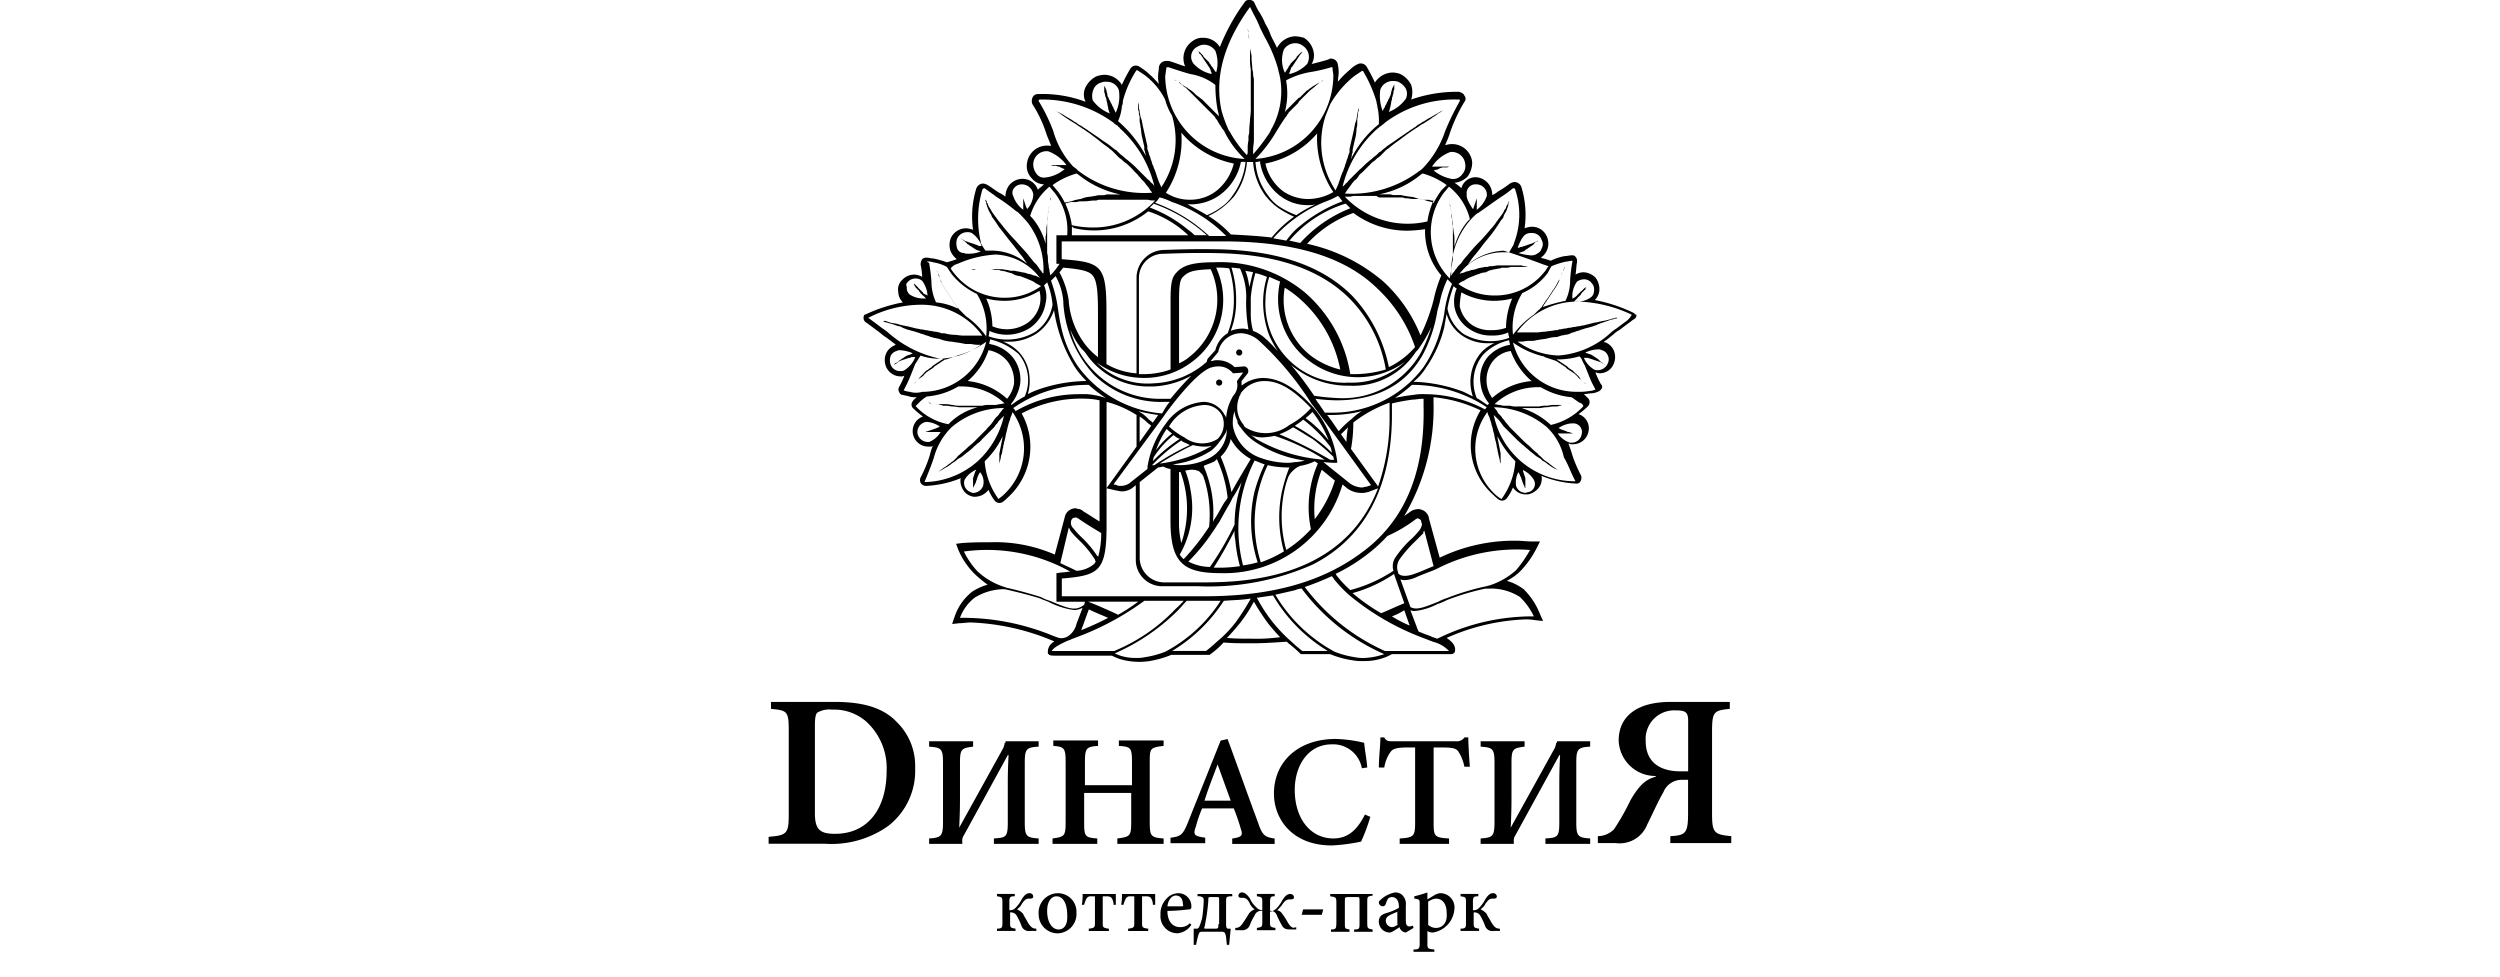 <svg xmlns="http://www.w3.org/2000/svg" width="174" height="68" viewBox="0 0 174 68">
  <g id="case_03" transform="translate(-1368 -1878)">
    <rect id="Прямоугольник_21260" data-name="Прямоугольник 21260" width="174" height="68" transform="translate(1368 1878)" opacity="0"/>
    <g id="tild3234-3932-4665-a236-643231643162__logo_white" transform="translate(1410.8 1867.9)">
      <g id="Сгруппировать_9460" data-name="Сгруппировать 9460" transform="translate(10.7 10.1)">
        <g id="Сгруппировать_9436" data-name="Сгруппировать 9436" transform="translate(6.603)">
          <path id="Контур_12613" data-name="Контур 12613" d="M76.525,31.843a10.733,10.733,0,0,0-2.631-.859,1.06,1.06,0,0,0,.322-.752,1.319,1.319,0,0,0-.268-.805,1.251,1.251,0,0,0-.805-.376,1.082,1.082,0,0,0-.591.161c.054-.268.054-.644.107-.859V28.3a.394.394,0,0,0-.107-.322c-.054-.107-.161-.107-.268-.107h0c-.161,0-.322.054-.483.054a3.412,3.412,0,0,0-.966.322c-.161-.054-.322-.107-.537-.161-.054,0-.107-.054-.161-.054a1.18,1.18,0,0,0,.429-1.45,1.121,1.121,0,0,0-1.074-.7,1.567,1.567,0,0,0-.483.107h0a6.636,6.636,0,0,0-.215-2.845.516.516,0,0,0-.483-.376.763.763,0,0,0-.322.107,7,7,0,0,1-.805.537,1.884,1.884,0,0,1-.429.268,1.214,1.214,0,0,0-1.02-1.235,1.021,1.021,0,0,0-1.127.752,2.95,2.95,0,0,0-.483-.376,1.458,1.458,0,0,0,.913-.429,1.652,1.652,0,0,0,.322-1.02A1.4,1.4,0,0,0,63.8,20.139c-.107,0-.215.054-.322.054a7.169,7.169,0,0,0,.376-.966,11.451,11.451,0,0,1,.966-2.04.325.325,0,0,0,0-.429c-.054-.161-.215-.215-.376-.268a9.623,9.623,0,0,0-3.329.537,1.655,1.655,0,0,0,0-1.02,1.7,1.7,0,0,0-.752-.752,1.588,1.588,0,0,0-.537-.107,1.488,1.488,0,0,0-1.235.7A11.359,11.359,0,0,0,58,14.717a.488.488,0,0,0-.591-.161,1.928,1.928,0,0,0-.537.376,6.493,6.493,0,0,0-.859.859c0-.215.054-.429.054-.591a2.407,2.407,0,0,0-.054-.591.473.473,0,0,0-.483-.429.2.2,0,0,0-.161.054c-.322.107-.752.215-1.181.322a1.206,1.206,0,0,0,.107-.966,1.482,1.482,0,0,0-.644-.859,2.916,2.916,0,0,0-.591-.107,1.475,1.475,0,0,0-1.181.644c-.054.054-.054.107-.107.161-.161-.376-.376-.7-.483-1.02a3.575,3.575,0,0,0-.322-.644,4.91,4.91,0,0,0-.483-.913,4.965,4.965,0,0,1-.268-.537.359.359,0,0,0-.376-.215.325.325,0,0,0-.322.161A13.933,13.933,0,0,0,47.8,13.375h0a1.347,1.347,0,0,0-1.181-.644,1.079,1.079,0,0,0-.7.215,1.438,1.438,0,0,0-.537,1.772c-.376-.107-.752-.268-1.127-.376h-.215a.509.509,0,0,0-.483.429c0,.215-.054.376-.054.591a2.013,2.013,0,0,0,.054.591,6.493,6.493,0,0,0-.859-.859,4.643,4.643,0,0,0-.537-.376.445.445,0,0,0-.591.161,11.36,11.36,0,0,0-.591,1.127,1.42,1.42,0,0,0-1.235-.7,1.907,1.907,0,0,0-.537.107,1.7,1.7,0,0,0-.752.752,1.137,1.137,0,0,0,0,1.02,8.508,8.508,0,0,0-3.329-.537.4.4,0,0,0-.376.268.588.588,0,0,0,0,.429,8.633,8.633,0,0,1,.966,2.04c.107.322.268.644.376.966.054-.107-.054-.107-.161-.107a1.4,1.4,0,0,0-1.557,1.235A1.187,1.187,0,0,0,34.7,22.5a1.121,1.121,0,0,0,.859.429c-.107.107-.322.268-.429.376a1.12,1.12,0,0,0-1.181-.752,1.2,1.2,0,0,0-.805.429,1.319,1.319,0,0,0-.268.805,1.883,1.883,0,0,0-.429-.268c-.268-.161-.537-.376-.805-.537a.763.763,0,0,0-.322-.107.516.516,0,0,0-.483.376,6.636,6.636,0,0,0-.215,2.845h0a1.568,1.568,0,0,0-.483-.107,1.174,1.174,0,0,0-1.074.7,1.331,1.331,0,0,0,0,.913,1.462,1.462,0,0,0,.429.537c-.054,0-.107.054-.161.054-.161.054-.322.107-.537.161a6.491,6.491,0,0,0-.966-.268c-.161,0-.268-.054-.483-.054h0a.41.41,0,0,0-.268.107.763.763,0,0,0-.107.322v.054a4.7,4.7,0,0,1,.107.859,1.082,1.082,0,0,0-.591-.161,1.142,1.142,0,0,0-.805.376.886.886,0,0,0-.268.805,1.06,1.06,0,0,0,.322.752A10.733,10.733,0,0,0,23.107,32c0-.054-.107.054-.107.215a.383.383,0,0,0,.161.322c.107.054.215.161.376.268l.644.483a2.978,2.978,0,0,0,.429.322l.644.483c-.054,0-.054,0-.107.054a1.063,1.063,0,0,0-.591.591,1.186,1.186,0,0,0,0,.859,1.1,1.1,0,0,0,1.02.7.4.4,0,0,0,.268-.054,5.767,5.767,0,0,1-.376.805.342.342,0,0,0,0,.322c.054.107.107.215.268.215.161.054.322.054.429.107a1.655,1.655,0,0,0,.537.054c-.107.107-.215.161-.268.268a.362.362,0,0,0,.054.537,5.686,5.686,0,0,0,.644.537,1.079,1.079,0,0,0,.376,2.094h.161a.2.2,0,0,0,.161-.054,3.027,3.027,0,0,0-.215.644,8.757,8.757,0,0,1-.644,1.557.459.459,0,0,0,0,.376.452.452,0,0,0,.376.215h0a7.207,7.207,0,0,0,2.416-.537,1.073,1.073,0,0,0,.107.7.976.976,0,0,0,.591.537.681.681,0,0,0,.322.054,1.2,1.2,0,0,0,.913-.483,3.423,3.423,0,0,0,.429.752.416.416,0,0,0,.537.107,2.335,2.335,0,0,0,.376-.322,4.751,4.751,0,0,0,.966-5.852,8.807,8.807,0,0,1,4.617-1.02,4.764,4.764,0,0,1,.805.107v8.429c-.376-.215-.752-.483-1.127-.7a.715.715,0,0,0-.268-.161h-.054c-.054,0-.161-.054-.215-.054a.769.769,0,0,0-.752.591l-.7,2.631a10.32,10.32,0,0,0-4.456-.859c-.591,0-1.235,0-1.986.054l-.429.054.161.429a5.324,5.324,0,0,0,1.074,1.611,7.667,7.667,0,0,0,.966.805,3.875,3.875,0,0,0-1.074.483,3.7,3.7,0,0,0-1.235,1.772,4.941,4.941,0,0,0-.161.483l.483-.054c.268,0,.537-.054.805-.054a16.278,16.278,0,0,1,5.744,1.288.053.053,0,0,1,.054.054.789.789,0,0,0-.429.7c0,.107,0,.161.054.161.054.054.054.107.429.107h3.973s.215.107.483.215a4.753,4.753,0,0,0,2.147.161,6.926,6.926,0,0,0,1.5-.429h2.684l.054-.054a5.379,5.379,0,0,0,.805-.7l.107-.107h0c.644.054,1.288.054,1.879.054h.107c.805,0,1.557-.054,2.362-.107h.054l.107.107a9.334,9.334,0,0,1,.805.7l.054.054h2.04a6.6,6.6,0,0,0,1.557.429,3.3,3.3,0,0,0,.752.054,4,4,0,0,0,1.4-.215,3.125,3.125,0,0,0,.591-.268h4.134a.279.279,0,0,0,.215-.107c.054-.054.054-.107.054-.268-.054-.322-.215-.483-.591-.752a14.782,14.782,0,0,1,5.422-1.288,3.545,3.545,0,0,1,.752.054l.537.054-.215-.483a4.928,4.928,0,0,0-1.127-1.718,3.48,3.48,0,0,0-1.181-.591,3.746,3.746,0,0,0,.966-.7,6.593,6.593,0,0,0,1.127-1.611l.215-.429H69.6c-.429,0-.805-.054-1.181-.054A11.92,11.92,0,0,0,63.1,48.915l-.752-2.738v-.054a.79.79,0,0,0-.752-.591,1.264,1.264,0,0,0-.429.107c-.161.107-.376.268-.537.376a14.759,14.759,0,0,0,2.04-7.946v-.322a9.581,9.581,0,0,1,3.275.913,4.611,4.611,0,0,0,.913,5.905,2.335,2.335,0,0,0,.376.322.416.416,0,0,0,.537-.107,3.423,3.423,0,0,0,.429-.752,1.055,1.055,0,0,0,.913.483.681.681,0,0,0,.322-.054,1.254,1.254,0,0,0,.644-.537,1.073,1.073,0,0,0,.107-.7,7.207,7.207,0,0,0,2.416.537.294.294,0,0,0,.322-.215.459.459,0,0,0,0-.376,8.756,8.756,0,0,1-.644-1.557c-.054-.215-.161-.429-.215-.644.054,0,.107.054.161.054h.161a1.092,1.092,0,0,0,1.074-.913,1.028,1.028,0,0,0-.7-1.181,5.685,5.685,0,0,0,.644-.537.416.416,0,0,0,.054-.537l-.322-.322h0c.215,0,.376-.054.537-.054a1.263,1.263,0,0,0,.429-.107.536.536,0,0,0,.268-.215.253.253,0,0,0-.054-.322,5.767,5.767,0,0,1-.376-.805c.107,0,.161.054.268.054a1.05,1.05,0,0,0,1.02-.7,1.186,1.186,0,0,0,0-.859,1.063,1.063,0,0,0-.591-.591c-.054,0-.054,0-.107-.054.268-.161.483-.376.644-.483a1.76,1.76,0,0,1,.429-.322l.644-.483c.161-.107.268-.215.376-.268A.325.325,0,0,0,76.793,32C76.74,32.058,76.686,31.9,76.525,31.843ZM72.66,29.7a.866.866,0,0,1,.483-.161.661.661,0,0,1,.537.268.649.649,0,0,1,.161.537.564.564,0,0,1-.268.483,1.62,1.62,0,0,1-1.02.268h-.107l.107-.107.107-.107c.054-.054.054-.107.107-.107.054-.054.054-.107.107-.107.054-.054.054-.107.107-.161s.054-.107.107-.107c.054-.054.054-.107.107-.107.054-.054.054-.054.054-.107s.054-.054.054-.107a1068.455,1068.455,0,0,1,.107-.107l-.054.054-.054.054a.187.187,0,0,1-.107.054l-.107.107-.107.107c-.054.054-.107.054-.107.107-.054.054-.107.054-.107.107-.054.054-.107.054-.107.107-.054.054-.107.054-.107.107a.187.187,0,0,0-.107.054c-.054,0-.054.054-.107.054A1.727,1.727,0,0,1,72.66,29.7Zm-1.772-1.074a5.671,5.671,0,0,1,1.02-.322c.107,0,.268-.054.429-.054h0V28.3a12.051,12.051,0,0,0-.161,1.288,3.2,3.2,0,0,1-.322,1.45,10.824,10.824,0,0,0-1.557.429v-.054c.054-.054.054-.107.107-.161s.054-.107.107-.161.054-.107.107-.161.054-.107.107-.161.054-.107.107-.161.054-.107.107-.161.054-.107.107-.161.054-.107.107-.161.054-.107.107-.161l.161-.322c0-.054.054-.107.054-.161s.054-.107.054-.161c.054-.107.054-.161.107-.268,0-.054.054-.054.054-.107s0-.054.054-.107a.415.415,0,0,0,.054-.161.235.235,0,0,0-.054.161.166.166,0,0,1-.054.107c0,.054-.054.054-.054.107-.054.054-.054.161-.107.268,0,.054-.054.107-.054.161s-.054.107-.107.161l-.161.322c-.054.054-.054.107-.107.161s-.054.107-.107.161-.054.107-.107.161-.054.107-.107.161-.054.107-.107.161-.054.107-.107.161-.107.107-.107.161c-.054.054-.107.107-.107.161-.054.054-.107.107-.107.161-.054.054-.054.107-.107.107-.054.107-.161.161-.215.215l-.107.107-.107.107L69.653,32a6.022,6.022,0,0,0-1.45,1.4,4.553,4.553,0,0,1,.644-2.9,4.466,4.466,0,0,0,1.772-1.4A4.837,4.837,0,0,1,70.888,28.622ZM34.542,36.245a2.765,2.765,0,0,0-.7-1.611,2.962,2.962,0,0,0-1.127-.752h.376a3.472,3.472,0,0,0,1.986-.591,3.172,3.172,0,0,0,1.181-1.611,10.374,10.374,0,0,0,1.45,3.973,6.4,6.4,0,0,0,.805.966,10.479,10.479,0,0,0-3.49.644,6.3,6.3,0,0,0-.591.268A3.215,3.215,0,0,0,34.542,36.245Zm-1.288,1.986h0a3.006,3.006,0,0,0,.644-1.4,2.5,2.5,0,0,0-.483-1.825,2.666,2.666,0,0,0-1.664-.966c0-.107.054-.215.054-.322h0a4.571,4.571,0,0,1,1.986,1.02,2.835,2.835,0,0,1,.429,2.953,5.319,5.319,0,0,0-.913.591h0Zm-.268-.376a4.757,4.757,0,0,0-2.738-1.235,4.787,4.787,0,0,0,1.45-2.147,2.184,2.184,0,0,1,1.342.805,2.3,2.3,0,0,1,.429,1.557A2.217,2.217,0,0,1,32.986,37.856Zm2.577-7.892.054-.054h0l.054-.054.054-.054h0l.054-.054a5.489,5.489,0,0,1,.376,1.557,2.86,2.86,0,0,1-1.181,1.879,3.812,3.812,0,0,1-3.275.322,1.209,1.209,0,0,0,.054-.376,2.926,2.926,0,0,0,1.181.268,3.014,3.014,0,0,0,1.664-.483A2.582,2.582,0,0,0,35.67,31.2,1.933,1.933,0,0,0,35.563,29.964Zm-.268,1.181a2.135,2.135,0,0,1-.913,1.45,2.553,2.553,0,0,1-2.416.215,4.825,4.825,0,0,0-.429-1.933,5.2,5.2,0,0,0,1.235.161,4.535,4.535,0,0,0,2.47-.7A2.047,2.047,0,0,1,35.294,31.145ZM37.925,35.6a7.615,7.615,0,0,1-1.181-2.792c-.107-.483-.161-.859-.215-1.235a9.253,9.253,0,0,0-.483-1.933l.322-.322a4.3,4.3,0,0,1,.537,1.772V31.2h0a8.092,8.092,0,0,0,2.147,4.993,6.64,6.64,0,0,0,4.832,1.879h.429a3.259,3.259,0,0,0-.376.537h0l-.161.268A8.073,8.073,0,0,1,37.925,35.6Zm-.752-11.381c.107,0,.161-.054.268-.054h.322c.107,0,.215-.054.322-.054h.322c.215,0,.429-.054.644-.054A.681.681,0,0,0,39.374,24H42.7c.161,0,.268.054.376.054h.215a5.808,5.808,0,0,1-4.349,1.879,6.664,6.664,0,0,1-1.45-.161,4.96,4.96,0,0,0-.429-1.45C37.066,24.219,37.119,24.219,37.173,24.219Zm-.161,0a4.636,4.636,0,0,0-.537-.859c-.107-.107-.215-.268-.322-.376a5.3,5.3,0,0,1,1.664-.805c.054,0,.054.054.107.054a6.855,6.855,0,0,0,2.953,1.4h-.805a.681.681,0,0,0-.322.054h-.376c-.107,0-.215.054-.322.054-.215.054-.429.054-.644.107a15928.027,15928.027,0,0,1-.322.107c-.107,0-.215.054-.322.054a9557.077,9557.077,0,0,1-.322.107c-.107,0-.161.054-.268.054A.2.2,0,0,0,37.012,24.219Zm8.107-4.885a6.42,6.42,0,0,0,3.651,2.147,3.524,3.524,0,0,1-1.181,1.879A2.954,2.954,0,0,1,45.709,24a3.014,3.014,0,0,1-1.664-.483A6.73,6.73,0,0,0,45.119,19.334Zm10.576,4.134a3.52,3.52,0,0,1-1.772.483,3.1,3.1,0,0,1-1.718-.537,3.281,3.281,0,0,1-1.235-1.933,6.325,6.325,0,0,0,3.6-2.094A6.809,6.809,0,0,0,55.695,23.468Zm3.329.376h1.342a.681.681,0,0,1,.322.054c.215,0,.429.054.644.054h.322c.107,0,.215.054.322.054H62.3c.107,0,.161.054.268.054h.107a4.96,4.96,0,0,0-.429,1.45,5.852,5.852,0,0,1-1.4.161A6.01,6.01,0,0,1,56.5,23.79h.215a1.048,1.048,0,0,0,.376-.054H58.7A.394.394,0,0,0,59.023,23.844Zm-.161-.215a6.573,6.573,0,0,0,2.953-1.4c.054,0,.054-.054.107-.054a5.3,5.3,0,0,1,1.664.805l-.376.376a7.517,7.517,0,0,0-.537.859c-.054,0-.107,0-.107-.054-.107,0-.161-.054-.268-.054A6826.688,6826.688,0,0,1,61.976,24c-.107,0-.215-.054-.322-.054a47791.668,47791.668,0,0,1-.322-.107c-.215-.054-.429-.054-.644-.107-.107,0-.215-.054-.322-.054H59.99a.681.681,0,0,1-.322-.054h-.805ZM56.607,40.862c-.107-.161-.268-.376-.376-.537l.483-.483A7.336,7.336,0,0,0,56.607,40.862Zm-.537-.752c-.268-.376-.537-.805-.805-1.127h.376a8.5,8.5,0,0,0,2.04-.268,3.447,3.447,0,0,0-.7.537A6.914,6.914,0,0,0,56.071,40.111Zm2.255,3.758L58,43.976h0c-.107,0-.215.054-.322.054a1.6,1.6,0,0,1-.805-.268L55,42.258a7.917,7.917,0,0,0,.859.054h.107V42.2A7.323,7.323,0,0,0,54.3,38.446h0c-1.288-1.4-2.309-1.986-3.436-2.04h-.054a2.458,2.458,0,0,0-1.5.537v-.322l.429-.537h0a.342.342,0,0,0,0-.322.3.3,0,0,0-.268-.161h0l-.644.054a1.665,1.665,0,0,0-1.181-.483.914.914,0,0,0-.376.054h-.107l.537-.644v-.054a1.628,1.628,0,0,1,1.611-1.235,2.012,2.012,0,0,1,1.288.591,21.507,21.507,0,0,1,3.6,4.349l.054.054C55.265,39.627,57.735,43.063,58.325,43.869Zm-4.188,3.06a8.469,8.469,0,0,1-3.49,2.309,9.229,9.229,0,0,1,.483-6.764,5.852,5.852,0,0,0,1.4.161h.107a11.133,11.133,0,0,0-.537,1.772,8.7,8.7,0,0,0,.161,4.08c.054-.054.107-.054.161-.107a8.626,8.626,0,0,1,0-4.671h0l.107-.322a1.227,1.227,0,0,1,.376-.537,1.171,1.171,0,0,1,.268-.215.166.166,0,0,1,.107-.054c.054,0,.054-.054.107-.054a3.809,3.809,0,0,0,1.02-.322l.215.161a7.026,7.026,0,0,0-.483,1.5A7.347,7.347,0,0,0,54.138,46.929Zm-9.663-6.657a5.724,5.724,0,0,0-1.127,1.181,6.515,6.515,0,0,1,.752-1.5A2.335,2.335,0,0,0,44.474,40.272Zm-.215-.483a3.028,3.028,0,0,1,2.47-1.5,1.365,1.365,0,0,1,1.235.752,1.5,1.5,0,0,1-.322,1.611,2.031,2.031,0,0,1-2.309-.107A5.122,5.122,0,0,1,44.26,39.788Zm.322.591a1.169,1.169,0,0,0,.429.268A10.918,10.918,0,0,0,43.132,42.2a2.325,2.325,0,0,0,.054-.268A6.576,6.576,0,0,1,44.582,40.379Zm.537.376.054.054c.161.107.376.161.537.268a17.429,17.429,0,0,0-2.47,1.4h-.161A11.722,11.722,0,0,1,45.119,40.755Zm.805.322a3.625,3.625,0,0,0,.752.107,1.826,1.826,0,0,0,.537-.054c-.054.054-.107.107-.161.107a9.263,9.263,0,0,1-3.436,1.127A21.018,21.018,0,0,1,45.924,41.077Zm1.288.376a3.219,3.219,0,0,0,.591-.644,3.775,3.775,0,0,0,.376-.537.763.763,0,0,0,.107-.322,2.229,2.229,0,0,1-1.127,1.986,4.441,4.441,0,0,1-2.04.537,2.2,2.2,0,0,1-.591-.054A6.359,6.359,0,0,0,47.212,41.453Zm4.724-1.127A4.258,4.258,0,0,0,52.8,39.9c.054,0,.054-.054.107-.054.483.268.966.591,1.342.805a16.842,16.842,0,0,1,1.45,1.235c0,.107.054.161.054.215H55.48A29.285,29.285,0,0,0,51.937,40.325ZM55.1,42.1a11.033,11.033,0,0,1-4.778-1.45,2.273,2.273,0,0,0-.376-.268,2.154,2.154,0,0,0,.805.161,5.353,5.353,0,0,0,.859-.107A15.2,15.2,0,0,1,55.1,42.1ZM54.3,40.54a13.505,13.505,0,0,0-1.288-.805,5.623,5.623,0,0,0,.591-.429,9.907,9.907,0,0,1,1.879,1.879,1.264,1.264,0,0,1,.107.429A7.8,7.8,0,0,0,54.3,40.54ZM53.762,39.2a4.39,4.39,0,0,0,.483-.429,7.646,7.646,0,0,1,1.127,1.986A7.477,7.477,0,0,0,53.762,39.2Zm-1.127.483a2.684,2.684,0,0,1-3.06.161l-.054-.054c-.054-.054-.054-.054-.054-.107a1.864,1.864,0,0,1-.322-1.933v-.054a.407.407,0,0,0,.107-.215,1.981,1.981,0,0,1,1.664-.859c1.02,0,1.986.591,3.221,1.879A5.388,5.388,0,0,1,52.635,39.681Zm-3.49.054h0c.107.107.161.215.215.268a3.478,3.478,0,0,0,.913.859,8.216,8.216,0,0,0,3.436,1.288,2.77,2.77,0,0,1-.591.107c-.161,0-.376.054-.537.054A5.65,5.65,0,0,1,50.7,41.99a2.913,2.913,0,0,1-1.986-2.2h0a2.6,2.6,0,0,1,.107-1.074,1.749,1.749,0,0,0,.215.7C48.984,39.52,49.091,39.627,49.145,39.735Zm.805,2.308h0c-.483.805-.966,1.611-1.342,2.309a12.016,12.016,0,0,0-.752-2.47,2.42,2.42,0,0,0,.537-.752,1.706,1.706,0,0,0,.161-.483A3.493,3.493,0,0,0,49.95,42.043Zm-3.06,1.074c-.054-.215-.161-.376-.215-.591.215-.107.429-.161.644-.268a.536.536,0,0,0,.268-.215,8.631,8.631,0,0,1,.752,2.684,1.123,1.123,0,0,1-.215.322c-.322.537-.537.966-.7,1.181-.054.054-.054.107-.107.215A7.815,7.815,0,0,0,46.89,43.117Zm-1.933-.161h.107a7.425,7.425,0,0,1,.054,4.939,6.009,6.009,0,0,1-.161-1.557Zm.805,1.288a5.942,5.942,0,0,0-.376-1.4c.161,0,.268-.054.429-.054a1.29,1.29,0,0,1,.537.107l.161.161c.054.054.107.107.107.161a.166.166,0,0,1,.054.107.541.541,0,0,0,.054.161h0a8.322,8.322,0,0,1,.322,3.275,15.685,15.685,0,0,1-1.772,2.255l-.054-.054a1.171,1.171,0,0,1-.215-.268A6.523,6.523,0,0,0,45.763,44.244ZM47.32,47.09h0c.161-.215.268-.429.429-.644.161-.268.376-.7.7-1.235a3.189,3.189,0,0,0,.215-.429h0a10.529,10.529,0,0,0,.644-1.127c-.054.215-.107.429-.161.591a8.651,8.651,0,0,0-.322,2.362,20.17,20.17,0,0,1-1.718,2.953,3.4,3.4,0,0,1-1.5-.376A13.236,13.236,0,0,0,47.32,47.09Zm1.5-.054a2.614,2.614,0,0,0,.054.644,9.972,9.972,0,0,0,.322,1.825,10.426,10.426,0,0,1-1.288.107h-.537A29.315,29.315,0,0,0,48.823,47.036Zm1.4-4.885c.107.054.161.054.268.107a3.7,3.7,0,0,0,.429.161,11.244,11.244,0,0,0-.7,1.879,9.106,9.106,0,0,0,.215,4.939,6.9,6.9,0,0,1-1.02.215A10.413,10.413,0,0,1,50.219,42.151Zm4.671.644.913.752a8.49,8.49,0,0,1-1.4,2.684A7.444,7.444,0,0,1,54.89,42.795Zm-8-7.516a5.911,5.911,0,0,1-3.7,1.5,5.027,5.027,0,0,1-3.973-1.45,5.56,5.56,0,0,0,3.275,1.074,5.459,5.459,0,0,0,3.382-1.127,5.37,5.37,0,0,0,1.664-6.55,5.209,5.209,0,0,1,.913.054,7.378,7.378,0,0,1,.322,2.255,6.24,6.24,0,0,1-.429,2.255,1.91,1.91,0,0,0-.859,1.181L47,35.01a.41.41,0,0,0-.107.268Zm-1.074.966q-.725.725-1.45,1.611H43.83a6.457,6.457,0,0,1-6.442-4.832,4.985,4.985,0,0,0,.7,1.235h0c.107.161.268.268.376.429A5.245,5.245,0,0,0,42.81,37h.322A6.035,6.035,0,0,0,45.817,36.245Zm-6.281-1.02Zm10.254-2.2c-.107,0-.215-.054-.376-.054a2.226,2.226,0,0,0-.859.161,5.65,5.65,0,0,0,.376-2.147,7.378,7.378,0,0,0-.322-2.255c.215,0,.429.054.591.054a4.777,4.777,0,0,1,.429,2.255A10.6,10.6,0,0,0,49.789,33.024Zm-.215-4.08c.215.054.376.054.537.107-.107.322-.161.7-.268,1.02A4.339,4.339,0,0,0,49.575,28.944Zm.376,2.2v-.322a8.843,8.843,0,0,1,.322-1.718,4.724,4.724,0,0,1,.805.268,6.05,6.05,0,0,0-.268,1.718,6.607,6.607,0,0,0,.429,2.362,6.878,6.878,0,0,0,.591,1.074c-.268-.268-.537-.591-.859-.859a2.52,2.52,0,0,0-.859-.537,4.187,4.187,0,0,1-.161-1.181Zm1.02-.107a5.684,5.684,0,0,1,.268-1.664c.268.107.483.215.752.322a5.354,5.354,0,0,0,2.04,5.53,5.584,5.584,0,0,0,6.657.054,5.439,5.439,0,0,1-3.919,1.45A5.5,5.5,0,0,1,50.97,31.038Zm1.342-.913a6.333,6.333,0,0,1,.966.7h0a8.757,8.757,0,0,1,2.9,4.993,5.571,5.571,0,0,1-1.986-.913A4.928,4.928,0,0,1,52.313,30.125Zm5.046,6.013h-.483a9.486,9.486,0,0,0-3.167-5.691,9.247,9.247,0,0,0-6.281-2.094c-1.5,0-2.2.215-2.631.7-.322.322-.429.7-.429,1.933v4.832a5.53,5.53,0,0,1-1.879.322h-.322V29.427a1.685,1.685,0,0,1,1.718-1.664s1.4-.054,2.309-.054h.376c2.147,0,7.14,0,10.308,3.221a9.228,9.228,0,0,1,2.47,4.885A7.688,7.688,0,0,1,57.359,36.138Zm-11.7-1.181a3.044,3.044,0,0,1-.7.429v-4.4c0-.966.054-1.4.268-1.611.376-.376.7-.483,1.933-.537A5.068,5.068,0,0,1,45.656,34.957Zm8.7,2.684a24.834,24.834,0,0,0-1.611-2.147,6.121,6.121,0,0,0,3.973,1.45h.107a5.188,5.188,0,0,0,4.617-2.362,1.423,1.423,0,0,0,.268-.322,9.792,9.792,0,0,0,.805-1.4,9.864,9.864,0,0,1-.752,1.825A6.248,6.248,0,0,1,55.91,37.8,13.865,13.865,0,0,1,54.353,37.641Zm7.409-4.188A10.222,10.222,0,0,0,59.184,29.7a12.082,12.082,0,0,0-5.315-2.631,8.1,8.1,0,0,1,3.221-2.147,6.3,6.3,0,0,0,3.758,1.235,9.584,9.584,0,0,0,1.235-.107,4.733,4.733,0,0,0,1.127,3.221,9.33,9.33,0,0,0-.537,1.718A12.972,12.972,0,0,1,61.761,33.453Zm-5.208-9.18.322.322a9.228,9.228,0,0,0-3.49,2.416c-.268-.054-.483-.107-.752-.161A8.3,8.3,0,0,1,56.554,24.273Zm-3.114,1.5a4.778,4.778,0,0,0-1.02,1.074c-.268-.054-.591-.107-.913-.161a9.536,9.536,0,0,1,3.7-2.577h0a5.418,5.418,0,0,0,.805-.376h0l.054.054h0c.107.107.161.215.268.322A10.229,10.229,0,0,0,53.44,25.776Zm-1.45-2.04a3.1,3.1,0,0,0,1.933.644,1.826,1.826,0,0,0,.537-.054,7.953,7.953,0,0,0-1.342.752,6.06,6.06,0,0,1-1.181-.591,2.876,2.876,0,0,1-.805-.805,4.215,4.215,0,0,1-.859-2.309.681.681,0,0,0,.322-.054v.107A3.736,3.736,0,0,0,51.99,23.736Zm-.966.054a4.036,4.036,0,0,0,.859.805,6.877,6.877,0,0,0,1.074.591,8.042,8.042,0,0,0-1.557,1.45c-.859-.107-1.825-.161-2.845-.215A7.374,7.374,0,0,0,47,25.132a5.1,5.1,0,0,0,.913-.537,6.1,6.1,0,0,0,.859-.805,4.628,4.628,0,0,0,.913-2.416h.429A4.464,4.464,0,0,0,51.024,23.79Zm-2.362-.054a2.876,2.876,0,0,1-.805.805,4.352,4.352,0,0,1-.966.537c-.429-.268-.859-.483-1.342-.752h.215a3.5,3.5,0,0,0,2.094-.7,3.762,3.762,0,0,0,1.4-2.255h.322A4.746,4.746,0,0,1,48.662,23.736Zm-4.188.429h0a9.613,9.613,0,0,1,3.758,2.362H47.051a10.963,10.963,0,0,0-3.758-2.309,1.423,1.423,0,0,0,.268-.322h0l.054-.054h0A4.069,4.069,0,0,1,44.474,24.166Zm2.416,2.309h-.859A3.069,3.069,0,0,0,45.6,26.1a9.29,9.29,0,0,0-2.684-1.557c.107-.107.215-.161.268-.268A10.9,10.9,0,0,1,46.89,26.474ZM42.81,24.81h0A7.264,7.264,0,0,1,45.6,26.474H37.5v-.591c.054,0,.107,0,.107.054H37.5A6,6,0,0,0,42.81,24.81ZM47.964,26.9c4.778,0,8.429.966,10.791,3.275a9.952,9.952,0,0,1,2.631,4.08,5.716,5.716,0,0,1-1.825,1.4,10.093,10.093,0,0,0-2.523-4.939c-3.221-3.275-8.268-3.275-10.469-3.275H46.3c-.913,0-2.362.054-2.362.054A1.95,1.95,0,0,0,42,29.373v6.711a4.776,4.776,0,0,1-2.094-.644v-3.6c0-3.275-.322-3.49-3.114-3.7V26.9H47.964ZM36.9,28.729c1.181.107,1.772.215,2.04.537.322.376.376,1.235.376,2.631v3.06a4.9,4.9,0,0,1-.913-.913,5.74,5.74,0,0,1-1.127-3.06,5.864,5.864,0,0,0-.644-1.933C36.744,28.944,36.8,28.836,36.9,28.729Zm5.208,9.986a12.784,12.784,0,0,0,1.4.268l-.376.537c-.107-.107-.215-.161-.322-.268A2.408,2.408,0,0,0,42.112,38.715Zm0,.322c-.054,0-.054-.054-.107-.054C42.059,38.983,42.059,39.037,42.112,39.037Zm.591.429c.107.107.215.161.322.268l-.805,1.127V39.09A2.95,2.95,0,0,1,42.7,39.466Zm1.181-.376h0l.107-.161c.752-1.02,2.147-2.792,3.114-3.221A1.93,1.93,0,0,1,47.7,35.6a1.257,1.257,0,0,1,.966.429l.054.054.7-.054-.429.591v.054a1.047,1.047,0,0,1-.215.913,1.174,1.174,0,0,0-.161.268,3.2,3.2,0,0,0-.376,1.342.407.407,0,0,0-.107-.215,1.68,1.68,0,0,0-1.45-.913,3.481,3.481,0,0,0-2.631,1.5h0a6.775,6.775,0,0,0-1.288,3.006v.161l-1.288,1.02a1.082,1.082,0,0,1-.591.161.484.484,0,0,1-.268-.054l-.215-.054Zm-.376,3.543c.107,0,.268-.054.376-.054a1.283,1.283,0,0,0,.483.161h0v3.6c0,2.9.859,3.651,3.49,3.651a8.577,8.577,0,0,0,8.482-6.174l.322.268h0a1.652,1.652,0,0,0,1.02.322.914.914,0,0,0,.376-.054h.054l.7-.268c-2.523,6.55-9.771,6.55-12.455,6.55H43.938a1.72,1.72,0,0,1-1.718-1.664V43.654Zm15.247,1.235s-.859-1.181-1.825-2.523a10.04,10.04,0,0,0,.161-1.825l.054-.054a9.225,9.225,0,0,1,2.47-1.342v.913a14.389,14.389,0,0,1-.805,4.939Zm-3.114-5.046H55.1c-.161-.268-.322-.483-.429-.644l-.054-.054c-.054-.107-.107-.161-.161-.268a13.163,13.163,0,0,0,1.45.107c2.792,0,4.832-1.074,6.013-3.167a9.77,9.77,0,0,0,1.02-3.06c.054-.215.107-.376.161-.591a7.093,7.093,0,0,1,.537-1.611l.322.322a7.671,7.671,0,0,0-.537,2.04,8,8,0,0,1-.215.966,8.571,8.571,0,0,1-1.235,2.792A7.9,7.9,0,0,1,55.641,38.822Zm8.482-7.409A2.37,2.37,0,0,0,65.2,33.024a2.619,2.619,0,0,0,1.5.429,2.731,2.731,0,0,0,1.181-.215.681.681,0,0,0,.054.322v.054h0a3.739,3.739,0,0,1-3.167-.268,2.767,2.767,0,0,1-1.127-1.772,8.418,8.418,0,0,1,.429-1.557.741.741,0,0,0,.215.161A2.316,2.316,0,0,0,64.124,31.413Zm.483-.966a4.708,4.708,0,0,0,2.255.591,5.3,5.3,0,0,0,1.288-.161,5.344,5.344,0,0,0-.429,2.04,2.906,2.906,0,0,1-1.02.161,2.29,2.29,0,0,1-1.288-.322,2.115,2.115,0,0,1-.913-1.342A5.917,5.917,0,0,1,64.607,30.447Zm-2.47,5.261a8.337,8.337,0,0,0,1.288-2.845c.054-.322.107-.644.161-.913a2.721,2.721,0,0,0,1.074,1.5,3.1,3.1,0,0,0,1.879.537h.376a2.485,2.485,0,0,0-.966.7,3.155,3.155,0,0,0-.537,3.006l-.644-.322a10.609,10.609,0,0,0-3.49-.7A3.7,3.7,0,0,0,62.137,35.708ZM66.11,34.8a3.611,3.611,0,0,1,1.825-1.02c0,.107.054.215.054.322a2.634,2.634,0,0,0-1.557.859,2.345,2.345,0,0,0-.483,1.879,2.535,2.535,0,0,0,.591,1.342h0l-.054.054-.054.054c-.268-.161-.537-.376-.752-.483A2.989,2.989,0,0,1,66.11,34.8Zm.7.429a1.9,1.9,0,0,1,1.235-.7,5.093,5.093,0,0,0,1.45,2.094A4.691,4.691,0,0,0,66.754,37.8,2.176,2.176,0,0,1,66.808,35.225Zm3.382-6.764.483.161c-.107.107-.161.268-.268.376a4.376,4.376,0,0,1-3.49,1.664,4.278,4.278,0,0,1-2.523-.805h0c.054,0,.054-.054.161-.107.054-.054.107-.054.215-.107s.161-.107.268-.161a2.617,2.617,0,0,1,.376-.161,3.7,3.7,0,0,1,.429-.161,1.264,1.264,0,0,1,.429-.107c.054,0,.054,0,.107-.054.054,0,.054,0,.107-.054.054,0,.161-.054.215-.054.161-.054.322-.054.483-.107a.323.323,0,0,0,.215-.054h.215a1.047,1.047,0,0,0,.429-.054h1.235a.847.847,0,0,1-.215-.054.584.584,0,0,1-.268-.054H67.184c-.161,0-.322.054-.483.054a.484.484,0,0,0-.268.054h-.215c-.161.054-.322.054-.483.107a1.264,1.264,0,0,1-.429.107,1.366,1.366,0,0,1-.376.107.763.763,0,0,1-.322.107c-.054,0-.054.054-.107.054,0-.054.054-.054.054-.107A.053.053,0,0,1,64.607,29a4,4,0,0,1,2.953-1.45C68.418,27.816,69.331,28.139,70.19,28.461Zm-1.02-2.094a.681.681,0,0,1,.322-.054.693.693,0,0,1,.7.483.579.579,0,0,1,0,.591c-.054.215-.215.322-.429.429a.681.681,0,0,1-.322.054,4.069,4.069,0,0,1-.859-.161h0c.054,0,.107-.054.161-.054s.107-.054.161-.054.107-.054.161-.107.107-.054.161-.107.107-.054.161-.107.107-.054.161-.107.107-.054.107-.107l.107-.107c.054-.054.054-.054.107-.054a.053.053,0,0,0,.054-.054l.054-.054-.054.054a.166.166,0,0,0-.107.054c-.054,0-.054.054-.107.054a.187.187,0,0,0-.107.054c-.054,0-.107.054-.161.054s-.107.054-.161.054-.107.054-.161.054-.107.054-.161.054-.107.054-.161.054a.2.2,0,0,0-.161.054h-.107C68.687,26.9,68.9,26.474,69.17,26.367ZM67.4,23.79A7.681,7.681,0,0,0,68.2,23.2h.054a.115.115,0,0,1,.107.107,5.522,5.522,0,0,1-.107,3.758v.054c-.107.161-.215.376-.322.537h-.429a3.9,3.9,0,0,0-2.47.913h0l.322-.483c.268-.322.537-.644.805-1.02.268-.322.591-.7.805-1.02l.322-.483a.741.741,0,0,1,.161-.215.407.407,0,0,0,.107-.215c.054-.161.161-.268.215-.429,0-.054.054-.107.054-.161s.054-.107.054-.161v-.107c0-.054,0-.054.054-.107v-.054l-.054.054a.166.166,0,0,1-.054.107v.054a.053.053,0,0,1-.054.054c0,.054-.054.107-.054.161s-.054.107-.107.161a1.345,1.345,0,0,1-.215.376c-.054.054-.107.161-.161.215s-.107.161-.161.215a2.951,2.951,0,0,1-.376.483c-.268.322-.537.644-.859.966s-.591.644-.859.966a2.95,2.95,0,0,0-.376.483l-.107.107-.107.107c-.054.054-.107.161-.161.215s-.107.161-.161.215-.107.107-.107.161a.053.053,0,0,1-.054.054,5.467,5.467,0,0,1,1.074-3.543,4.636,4.636,0,0,1,.7-.752c.054,0,.054-.054.107-.054C66.486,24.434,66.915,24.112,67.4,23.79Zm-1.772-.859h.054a.745.745,0,0,1,.537.268.705.705,0,0,1,.161.537,2.042,2.042,0,0,1-.7.966h0V23.9a4778.445,4778.445,0,0,0-.107.322c0,.054-.054.107-.054.161s-.054.107-.054.161a.187.187,0,0,1-.054.107h0c-.215-.322-.483-.752-.429-1.02A.609.609,0,0,1,65.627,22.931ZM65.2,25.347l-.161.161a4.663,4.663,0,0,0-.913,1.772V26.8a2.014,2.014,0,0,0-.054-.537c0-.161-.054-.322-.054-.483s-.054-.322-.054-.483-.054-.268-.054-.429c0-.107-.054-.268-.054-.322a2.325,2.325,0,0,0-.054-.268.847.847,0,0,1-.054-.215.535.535,0,0,0,.054.215.584.584,0,0,0,.054.268c0,.107.054.215.054.376a1.334,1.334,0,0,0,.054.429,1.487,1.487,0,0,0,.054.483v2.094a1.487,1.487,0,0,1-.054.483c0,.161-.054.268-.054.429,0,.107-.054.268-.054.322a2.325,2.325,0,0,1-.054.268v.054a4.59,4.59,0,0,1-.376-6.013c.107-.107.215-.268.322-.376A4.124,4.124,0,0,1,65.2,25.347Zm-1.342-4.671h.107a.931.931,0,0,1,.913.859.845.845,0,0,1-.215.7.765.765,0,0,1-.644.322h-.054a2.781,2.781,0,0,1-1.288-.591c.054,0,.107-.054.215-.054.054,0,.054,0,.107-.054.054,0,.054,0,.107-.054.054,0,.161-.054.215-.054h.215a.323.323,0,0,0,.215-.054H62.567A2.548,2.548,0,0,1,63.855,20.676ZM58.97,16.328a.92.92,0,0,1,.859-.591,1.048,1.048,0,0,1,.376.054,1.175,1.175,0,0,1,.537.483.8.8,0,0,1,0,.7,2.594,2.594,0,0,1-1.181.913c0-.054.054-.107.054-.161s.054-.161.054-.215a2.325,2.325,0,0,0,.054-.268c0-.107.054-.161.054-.268s.054-.161.054-.215.054-.161.054-.215a.323.323,0,0,1,.054-.215v-.376a.166.166,0,0,1-.054.107c0,.054,0,.054-.054.107,0,.054-.054.107-.054.161s-.054.107-.054.215c0,.054-.054.161-.054.215-.054.054-.054.161-.107.215s-.054.161-.107.215-.054.161-.107.215-.054.161-.107.215-.054.107-.107.215A2.961,2.961,0,0,1,58.97,16.328Zm0,2.577h0c.054-.054.107-.054.107-.107.054,0,.054-.054.107-.054l.107-.107h0a8.057,8.057,0,0,1,4.993-1.611h.161c.054,0,.054,0,.054.054v.054a18.127,18.127,0,0,0-1.02,2.094,6.855,6.855,0,0,1-1.5,2.523h0a1.423,1.423,0,0,1-.322.268,7.763,7.763,0,0,1-5.046,1.557H56.5c.054-.054.054-.107.107-.161.054-.107.161-.215.268-.376.054-.054.107-.161.161-.215s.107-.161.215-.215a1.171,1.171,0,0,0,.215-.268c.054-.107.161-.161.268-.268l.537-.537a1.423,1.423,0,0,1,.322-.268A1.423,1.423,0,0,1,58.916,21l.161-.161.161-.161a1.423,1.423,0,0,1,.322-.268,7.891,7.891,0,0,1,.7-.537l.644-.483c.107-.054.215-.161.322-.215.054-.054.107-.054.161-.107s.107-.054.161-.107c.107-.054.215-.161.322-.215a1.173,1.173,0,0,0,.268-.161,3.768,3.768,0,0,0,.483-.322A2.272,2.272,0,0,0,63,17.992a1.329,1.329,0,0,0,.322-.215s-.107.054-.376.215c-.107.054-.268.161-.376.215-.161.107-.322.161-.537.322a1.174,1.174,0,0,0-.268.161,1.123,1.123,0,0,0-.322.215c-.054.054-.107.054-.161.107s-.107.054-.161.107c-.107.054-.215.161-.322.215-.215.161-.483.322-.7.483s-.483.322-.7.483c-.107.107-.215.161-.322.268-.054.054-.107.107-.161.107l-.161.161c-.107.107-.215.161-.322.268s-.215.161-.322.268c-.215.161-.376.376-.591.537l-.268.268-.268.268-.215.215c-.054.054-.107.161-.215.215-.054.107-.161.161-.215.215a7.925,7.925,0,0,1,2.416-4.026C58.916,18.958,58.916,18.9,58.97,18.9ZM57.2,15.361l.483-.322h.054a.053.053,0,0,1,.054.054,9.16,9.16,0,0,1,.913,2.094c0,.107.054.215.054.322a4.605,4.605,0,0,1,.107,1.235,7.131,7.131,0,0,0-1.933,2.416c0-.107.054-.161.054-.268a.2.2,0,0,1,.054-.161v-.215c.054-.215.107-.483.161-.7a3.142,3.142,0,0,0,.107-.7c0-.107.054-.215.054-.376v-.322c0-.107.054-.215.054-.322a.681.681,0,0,1,.054-.322v-.322a.681.681,0,0,1-.054.322c0,.107-.054.215-.054.322s-.054.215-.054.322a4344.016,4344.016,0,0,0-.107.322c0,.107-.054.215-.054.322-.054.215-.107.483-.161.7s-.107.483-.161.7v.215c0,.054-.054.107-.054.161-.054.107-.054.215-.107.322s-.054.215-.107.322-.054.215-.107.322-.054.215-.107.268c-.054.107-.054.161-.107.268l-.161.483a2.617,2.617,0,0,1-.161.376c0,.054-.054.107-.054.161a5.991,5.991,0,0,1-.7-5.208l.322-.805A6.863,6.863,0,0,1,57.2,15.361Zm-2.953-.268a12.518,12.518,0,0,0,1.342-.322h0a.053.053,0,0,1,.054.054c0,.215.054.376.054.537a5.851,5.851,0,0,1-5.422,5.8,9.681,9.681,0,0,0,1.5-1.986c.054-.054.054-.107.107-.161.054-.107.107-.161.161-.268.054-.054.054-.107.107-.161s.054-.107.107-.161.054-.107.107-.161.107-.107.107-.161c.054-.054.107-.107.107-.161l.161-.161.161-.161.161-.161.161-.161c.054-.054.054-.054.054-.107l.107-.107.161-.161.161-.161.161-.161.161-.161c.107-.107.215-.161.322-.268.107-.054.161-.161.268-.215l.107-.107c.054,0,.054-.054.107-.054.107-.107.161-.107.161-.107a.664.664,0,0,1-.161.107c-.054,0-.054.054-.107.054s-.054.054-.107.054c-.107.054-.161.107-.268.161s-.215.161-.322.215c-.054.054-.107.107-.161.107l-.161.161-.161.161-.161.161c-.054,0-.054.054-.107.054l-.107.107-.161.161-.161.161-.161.161-.161.161-.161.161c0,.054-.054.054-.054.107a4.972,4.972,0,0,0,.161-1.772c0-.161-.054-.322-.054-.483A5.584,5.584,0,0,1,54.245,15.093Zm-1.986-1.557a.947.947,0,0,1,.805-.429.866.866,0,0,1,.483.161.955.955,0,0,1,.322,1.288,2.5,2.5,0,0,1-1.235.7V15.2c0-.054.054-.107.054-.161s.054-.107.054-.161.054-.107.107-.161.054-.107.107-.161.054-.107.107-.161.054-.107.107-.161.054-.107.107-.161.054-.107.107-.161.054-.107.107-.107c0-.054.054-.054.054-.107l.054-.054-.054.054a.187.187,0,0,1-.107.054l-.107.107-.107.107c-.054.054-.107.107-.107.161l-.161.161-.161.161c-.054.054-.107.107-.107.161-.054.054-.107.107-.107.161-.054.054-.054.107-.107.161s-.054.107-.107.161a.053.053,0,0,1-.054.054A2.109,2.109,0,0,1,52.259,13.536ZM49.9,10.583l.268.537a6.989,6.989,0,0,1,.429.913l.322.644a9.937,9.937,0,0,1,.913,2.147c.107.483.161.644.161.7a5.4,5.4,0,0,1-.537,3.436,1.765,1.765,0,0,0-.161.322,13.258,13.258,0,0,1-1.181,1.557v-.376c0-.161.054-.376.054-.591v-4.08a1.182,1.182,0,0,0-.054-.429,1.182,1.182,0,0,0-.054-.429c0-.268-.054-.537-.054-.805a.914.914,0,0,0-.054-.376c0-.107-.054-.215-.054-.322,0-.215-.054-.429-.054-.591s-.054-.322-.054-.483c0-.107-.054-.215-.054-.322v0a.945.945,0,0,0,.054.322,1.849,1.849,0,0,0,.054.483c0,.161.054.376.054.591v.7a4.063,4.063,0,0,0,.054.805v2.577a4.618,4.618,0,0,1-.054.859c0,.268-.054.537-.054.805a.914.914,0,0,1-.054.376v.322a2.407,2.407,0,0,0-.054.591v.215a.406.406,0,0,1-.054.215A7.788,7.788,0,0,1,48.5,19.28a.053.053,0,0,0-.054-.054,9.09,9.09,0,0,1-.537-1.45C47.427,15.469,48.071,13.106,49.9,10.583Zm-3.7,2.792a.866.866,0,0,1,.483-.161.947.947,0,0,1,.805.429,2.389,2.389,0,0,1,.054,1.5.053.053,0,0,0-.054-.054c-.054-.054-.054-.107-.107-.161s-.054-.107-.107-.161-.107-.107-.107-.161c-.054-.054-.107-.107-.107-.161l-.161-.161-.161-.161c-.054-.054-.107-.107-.107-.161l-.107-.107-.107-.107c-.054-.054-.054-.054-.107-.054l-.054-.054a.053.053,0,0,0,.054.054.187.187,0,0,1,.054.107c0,.054.054.054.107.107s.054.107.107.161.054.107.107.161.054.107.107.161.054.107.107.161.054.107.107.161.054.107.107.161c0,.054.054.107.054.161s.054.107.054.161v.054a2.343,2.343,0,0,1-1.235-.7A.775.775,0,0,1,46.192,13.375Zm-2.094,1.4h.107c.483.161,1.127.376,1.557.483a3.832,3.832,0,0,1,1.718.752,9.454,9.454,0,0,0,.161,1.772c.054.161.054.268.107.429a.053.053,0,0,0-.054-.054l-.161-.161-.161-.161-.161-.161-.161-.161-.161-.161-.161-.161-.161-.161a17489936990817.012,17489936990817.012,0,0,1-.429-.322l-.161-.161a1.631,1.631,0,0,0-.376-.268c-.054-.054-.107-.107-.161-.107-.054-.054-.107-.054-.161-.107a1.171,1.171,0,0,1-.268-.215.166.166,0,0,0-.107-.054c-.054,0-.054-.054-.107-.054l-.215-.107a.588.588,0,0,0,.215.107c.054,0,.054.054.107.054s.054.054.107.107a.942.942,0,0,1,.268.215c.054.054.107.054.161.107l.161.161.322.322.161.161.161.161.161.161.161.161.161.161.161.161.161.161.161.161.161.161c.054.054.107.107.107.161a1.123,1.123,0,0,1,.215.322c.054.054.054.107.107.161s.054.107.107.161a.741.741,0,0,0,.161.215l.107.215h0a6.758,6.758,0,0,0,1.342,1.772,5.829,5.829,0,0,1-5.53-5.8C44.045,15.146,44.045,14.932,44.1,14.771Zm-3.114,2.684a.681.681,0,0,0,.054-.322,7.3,7.3,0,0,1,.913-2.094L42,14.985h.054l.483.322a4.873,4.873,0,0,1,1.45,1.718,4.207,4.207,0,0,0,.483,1.127,5.909,5.909,0,0,1-.752,4.993c0-.054-.054-.107-.054-.161a2.618,2.618,0,0,1-.161-.376,5.07,5.07,0,0,1-.161-.483c-.054-.107-.054-.161-.107-.268s-.054-.215-.107-.268c-.054-.107-.054-.215-.107-.322s-.054-.215-.107-.322-.054-.215-.107-.322c0-.054-.054-.107-.054-.161v-.215c-.054-.215-.107-.483-.161-.7s-.107-.483-.161-.7c0-.107-.054-.215-.054-.322a6826.4,6826.4,0,0,1-.107-.322c0-.107-.054-.215-.054-.322s-.054-.215-.054-.322a.681.681,0,0,0-.054-.322v.322a.681.681,0,0,0,.054.322.681.681,0,0,0,.054.322v.322c0,.107.054.215.054.376.054.215.054.483.107.7s.107.483.161.7v.215c0,.054.054.107.054.161,0,.107.054.161.054.268a8.344,8.344,0,0,0-1.933-2.416A3.152,3.152,0,0,0,40.985,17.455ZM39,16.328a.807.807,0,0,1,.537-.483.8.8,0,0,1,.376-.054.871.871,0,0,1,.859.591,2.748,2.748,0,0,1-.215,1.557c-.054-.054-.054-.107-.107-.215-.054-.054-.054-.161-.107-.215s-.054-.161-.107-.215-.054-.161-.107-.215-.054-.161-.107-.215a.323.323,0,0,1-.054-.215c0-.054-.054-.107-.054-.215,0-.054-.054-.107-.054-.161a4223.664,4223.664,0,0,1-.107-.215v.376a.406.406,0,0,0,.054.215.323.323,0,0,0,.054.215c0,.054.054.161.054.215,0,.107.054.161.054.268s.054.161.054.268.054.161.054.215.054.107.054.161a2.594,2.594,0,0,1-1.181-.913A1.18,1.18,0,0,1,39,16.328Zm-2.792,2.9a12.363,12.363,0,0,0-1.02-2.094v-.054l.054-.054H35.4a8.4,8.4,0,0,1,4.993,1.611h0l.107.107c.054,0,.054.054.107.054.054.054.107.054.107.107h0c.054.054.107.054.107.107a7.925,7.925,0,0,1,2.416,4.026c-.054-.054-.107-.161-.215-.215-.054-.054-.107-.161-.215-.215l-.215-.215-.268-.268-.268-.268a5.878,5.878,0,0,0-.591-.537c-.107-.107-.215-.161-.322-.268s-.215-.161-.322-.268l-.161-.161c-.054-.054-.107-.107-.161-.107-.107-.107-.215-.161-.322-.268-.215-.161-.483-.322-.7-.483s-.483-.322-.7-.483c-.107-.054-.215-.161-.322-.215-.054-.054-.107-.054-.161-.107s-.107-.054-.161-.107a1.123,1.123,0,0,1-.322-.215,1.174,1.174,0,0,1-.268-.161c-.161-.107-.376-.215-.537-.322a3.079,3.079,0,0,0-.376-.215,3.884,3.884,0,0,1-.376-.215,2.456,2.456,0,0,1,.322.215c.107.054.215.161.376.268l.483.322c.107.054.161.107.268.161s.215.161.322.215c.054.054.107.054.161.107s.107.054.161.107c.107.054.215.161.322.215l.644.483a7.892,7.892,0,0,0,.7.537c.107.107.215.161.322.268l.161.161.161.161a1.423,1.423,0,0,0,.322.268,1.423,1.423,0,0,0,.322.268,5.061,5.061,0,0,1,.537.537l.268.268c.054.107.161.161.215.268l.215.215c.054.054.107.161.161.215a1.631,1.631,0,0,1,.268.376c.054.054.107.107.107.161h-.107a7.567,7.567,0,0,1-5.046-1.557A1.423,1.423,0,0,0,37.6,21.7h0A6,6,0,0,1,36.207,19.227Zm-1.181,2.953a1.079,1.079,0,0,1-.215-.7.931.931,0,0,1,.913-.859h.107a2.738,2.738,0,0,1,1.288.966H35.938a.323.323,0,0,1,.215.054h.215c.054,0,.161.054.215.054s.054,0,.107.054c.054,0,.054,0,.107.054.054,0,.107.054.215.054a2.561,2.561,0,0,1-1.288.591H35.67A.616.616,0,0,1,35.026,22.179Zm.913.913c.107.107.215.268.322.376a4.251,4.251,0,0,1,.913,3.006h-.752v1.986h.215a4.234,4.234,0,0,1-.644.805v-.054a2.325,2.325,0,0,1-.054-.268c0-.107-.054-.215-.054-.322s-.054-.268-.054-.429a1.486,1.486,0,0,0-.054-.483V25.615a1.486,1.486,0,0,1,.054-.483,1.182,1.182,0,0,1,.054-.429c0-.107.054-.268.054-.376a2.325,2.325,0,0,1,.054-.268.314.314,0,0,1,.054-.215.535.535,0,0,1-.054.215,2.325,2.325,0,0,0-.054.268c0,.107-.054.215-.054.322s-.054.268-.054.429-.054.322-.054.483-.054.322-.054.483a2.014,2.014,0,0,1-.054.537v.483a4.663,4.663,0,0,0-.913-1.772l-.161-.161A4.224,4.224,0,0,1,35.938,23.092Zm-2.47.107a.661.661,0,0,1,.537-.268h.054a.8.8,0,0,1,.752.7,1.571,1.571,0,0,1-.429,1.02h0a.187.187,0,0,0-.054-.107c0-.054-.054-.107-.054-.161s-.054-.107-.054-.161a5973.162,5973.162,0,0,1-.107-.322V24.7h0a1.939,1.939,0,0,1-.7-.966A.494.494,0,0,1,33.469,23.2Zm-2.2.107c0-.054.107-.107.107-.107h.054c.268.215.537.376.805.591a13.294,13.294,0,0,1,1.4,1.02c.054,0,.054.054.107.054a9.6,9.6,0,0,1,.7.752,5.381,5.381,0,0,1,1.074,3.543.053.053,0,0,0-.054-.054c-.054-.054-.054-.107-.107-.161a.741.741,0,0,1-.161-.215c-.054-.054-.107-.161-.161-.215l-.107-.107-.107-.107c-.107-.161-.268-.322-.376-.483-.268-.322-.591-.644-.859-.966-.322-.322-.591-.644-.859-.966-.107-.161-.268-.322-.376-.483-.054-.054-.107-.161-.161-.215s-.107-.161-.161-.215A3.08,3.08,0,0,1,31.8,24.6c-.054-.054-.054-.107-.107-.161,0-.054-.054-.107-.054-.161a.053.053,0,0,0-.054-.054v-.054c0-.054,0-.054-.054-.107A.053.053,0,0,0,31.482,24v.054a.166.166,0,0,0,.054.107v.107c0,.054.054.107.054.161s.054.107.054.161a3.165,3.165,0,0,0,.215.429c.054.054.054.161.107.215s.107.161.161.215l.322.483c.268.322.537.7.805,1.02s.537.7.805,1.02l.322.483h0a3.818,3.818,0,0,0-2.47-.913h-.429a4.721,4.721,0,0,1-.322-.537v-.054A7.106,7.106,0,0,1,31.268,23.307ZM29.5,27.333a1.1,1.1,0,0,1,0-.591.764.764,0,0,1,.7-.483.681.681,0,0,1,.322.054,1.8,1.8,0,0,1,.7.913h-.107a.2.2,0,0,1-.161-.054c-.054,0-.107-.054-.161-.054s-.107-.054-.161-.054-.107-.054-.161-.054-.107-.054-.161-.054-.107-.054-.161-.054a.187.187,0,0,1-.107-.054c-.054,0-.054-.054-.107-.054s-.054-.054-.107-.054a.053.053,0,0,1-.054-.054l.054.054.054.054c.054,0,.054.054.107.054l.107.107c.054.054.107.054.107.107.054.054.107.054.161.107s.107.054.161.107.107.054.161.107.107.054.161.107c.054,0,.107.054.161.054s.107.054.161.054h0a2.226,2.226,0,0,1-.859.161c-.107,0-.268,0-.322-.054A.47.47,0,0,1,29.5,27.333Zm.054,1.127a7.569,7.569,0,0,1,2.631-.644,4.094,4.094,0,0,1,2.953,1.45.053.053,0,0,0,.054.054c0,.054.054.054.054.107-.054,0-.054-.054-.107-.054a.763.763,0,0,0-.322-.107,1,1,0,0,0-.376-.107,1.264,1.264,0,0,0-.429-.107c-.161-.054-.322-.054-.483-.107h-.215a.584.584,0,0,1-.268-.054c-.161,0-.322-.054-.483-.054H30.946a.484.484,0,0,0-.268.054.847.847,0,0,0-.215-.054H31.7a1.182,1.182,0,0,1,.429.054h.215a.323.323,0,0,1,.215.054,1.568,1.568,0,0,1,.483.107c.054,0,.161.054.215.054s.054,0,.107.054c.054,0,.054,0,.107.054a1.66,1.66,0,0,0,.429.107c.161.054.268.107.429.161.107.054.268.107.376.161a1.174,1.174,0,0,1,.268.161c.107.054.161.107.215.107.054.054.107.054.161.107h0a4.278,4.278,0,0,1-2.523.805,4.453,4.453,0,0,1-3.49-1.664,2.273,2.273,0,0,1-.268-.376A.853.853,0,0,1,29.55,28.461ZM27.4,28.3h0a1.047,1.047,0,0,1,.429.054,2.932,2.932,0,0,1,.966.322l.322.483a5,5,0,0,0,1.772,1.4,4.634,4.634,0,0,1,.644,2.953,5.577,5.577,0,0,0-1.4-1.4l-.054-.054-.107-.107-.107-.107-.215-.215c-.054-.054-.054-.107-.107-.107-.054-.054-.054-.107-.107-.161s-.054-.107-.107-.161-.054-.107-.107-.161-.054-.107-.107-.161-.054-.107-.107-.161-.054-.107-.107-.161-.054-.107-.107-.161-.054-.107-.107-.161-.054-.107-.107-.161l-.161-.322a.2.2,0,0,1-.054-.161c0-.054-.054-.107-.054-.161-.054-.107-.107-.161-.107-.268,0-.054-.054-.054-.054-.107S28.1,29,28.1,28.944a.416.416,0,0,1-.054-.161.416.416,0,0,0,.054.161c0,.054,0,.054.054.107,0,.054.054.054.054.107.054.054.054.161.107.268,0,.054.054.107.054.161s.054.107.054.161l.161.322c.054.054.054.107.107.161s.054.107.107.161.054.107.107.161.054.107.107.161.054.107.107.161.054.107.107.161.054.107.107.161.054.107.107.161.054.107.107.161v.054a4.45,4.45,0,0,0-1.5-.429,3.363,3.363,0,0,1-.322-1.45,12.052,12.052,0,0,0-.161-1.288L27.4,28.3Zm-1.342,1.45a.725.725,0,0,1,1.02-.107,1.936,1.936,0,0,1,.376,1.02c-.054,0-.054-.054-.107-.054a.187.187,0,0,1-.107-.054.115.115,0,0,1-.107-.107c-.054-.054-.107-.054-.107-.107-.054-.054-.107-.054-.107-.107-.054-.054-.107-.054-.107-.107l-.107-.107L26.6,29.91c-.054-.054-.054-.054-.107-.054l-.054-.054-.054-.054.054.054.054.054c0,.054.054.054.054.107s.054.054.054.107c.054.054.054.107.107.107.054.054.054.107.107.107.054.054.054.107.107.161s.054.107.107.107c.054.054.054.107.107.107l.107.107.107.107h-.107a1.717,1.717,0,0,1-1.02-.268.583.583,0,0,1-.215-.483C26.006,29.964,25.9,29.91,26.06,29.749Zm-1.235,3.6a2.95,2.95,0,0,0-.483-.376l-.644-.483c-.161-.107-.268-.215-.376-.268a8.135,8.135,0,0,1,3.651-.913,5.217,5.217,0,0,1,4.295,2.147H29.925c-.215,0-.429-.054-.644-.054a2.7,2.7,0,0,1-.644-.107h-.161a.2.2,0,0,1-.161-.054c-.107,0-.215-.054-.322-.054s-.215-.054-.322-.054-.215-.054-.322-.054-.215-.054-.322-.054-.215-.054-.322-.054l-.644-.161a2.325,2.325,0,0,1-.268-.054c-.107,0-.161-.054-.268-.054a1.567,1.567,0,0,0-.483-.107,3.422,3.422,0,0,1-.376-.107.406.406,0,0,0-.215-.054h-.107a.053.053,0,0,1,.054.054c.054,0,.107.054.215.054a3.422,3.422,0,0,0,.376.107,5.067,5.067,0,0,0,.483.161c.107,0,.161.054.268.107s.161.054.268.107c.215.054.376.107.591.161.107.054.215.054.322.107s.215.054.322.107.215.054.322.107.215.054.322.107c.107,0,.215.054.322.054a9556.975,9556.975,0,0,1,.322.107,2.7,2.7,0,0,0,.644.107c.215.054.429.054.644.107a2.325,2.325,0,0,1,.268.054h.322c.161,0,.322.054.483.054h.268a5.169,5.169,0,0,1-2.845.966A7.875,7.875,0,0,1,24.825,33.346Zm1.02,2.523a.484.484,0,0,1-.268.054h0a.693.693,0,0,1-.7-.483.915.915,0,0,1,0-.537.614.614,0,0,1,.429-.376.4.4,0,0,1,.268-.054,2.527,2.527,0,0,1,.859.215h0a.187.187,0,0,0-.107.054c-.054,0-.107.054-.161.054s-.107.054-.161.054c-.054.054-.107.054-.161.107s-.107.054-.161.107-.107.054-.161.107-.107.054-.107.107l-.107.107c-.054,0-.054.054-.107.054l-.054.054V35.44l.054-.054a.166.166,0,0,0,.107-.054c.054,0,.054-.054.107-.054a.187.187,0,0,0,.107-.054c.054,0,.107-.054.161-.054s.107-.054.161-.054.107-.054.161-.054.107-.054.161-.054a.2.2,0,0,0,.161-.054H26.6A1.905,1.905,0,0,1,25.845,35.869Zm.376,1.5a1.66,1.66,0,0,1-.429-.107h0a9.208,9.208,0,0,0,.483-1.02l.322-.805c.215-.322.322-.537.376-.591a4,4,0,0,0,1.4.215h.215c-.054,0-.054.054-.107.054-.054.054-.107.054-.161.107s-.107.054-.161.107-.107.054-.161.107-.107.054-.161.107l-.054.054-.054.054c-.054.054-.107.054-.161.107s-.107.107-.161.107c-.054.054-.107.054-.107.107-.054.054-.107.054-.107.107l-.215.215a.741.741,0,0,0-.161.215l-.161.161c-.054.107-.107.107-.107.107l.107-.107.161-.161a.741.741,0,0,1,.215-.161c.054-.054.161-.107.215-.215.054-.054.107-.054.107-.107.054-.054.107-.054.161-.107s.107-.054.161-.107.107-.054.161-.107l.054-.054.054-.054c.054-.054.107-.054.161-.107s.107-.054.161-.107.107-.054.161-.107.107-.054.161-.107a.2.2,0,0,1,.161-.054c.054,0,.107-.054.161-.054s.107-.054.161-.054.107-.054.161-.054.107-.054.161-.054.054,0,.107-.054a5.877,5.877,0,0,0,2.04-.966,4.6,4.6,0,0,1-4.456,3.49A1.554,1.554,0,0,1,26.221,37.373Zm.429,1.02s-.054-.054,0-.054l.268-.268a2.95,2.95,0,0,1,.483-.376,5.061,5.061,0,0,0,2.2-.7h.215a4.408,4.408,0,0,1,3.006,1.181h-.054a2.325,2.325,0,0,1-.268.054c-.107,0-.215.054-.322.054h-.429a1.486,1.486,0,0,0-.483.054H29.711a1.486,1.486,0,0,1-.483-.054c-.161,0-.322-.054-.483-.054h-.752a2.325,2.325,0,0,1-.268-.054.314.314,0,0,1-.215-.054.535.535,0,0,1,.215.054,2.325,2.325,0,0,0,.268.054h.161a.2.2,0,0,1,.161.054.406.406,0,0,1,.215.054h.215c.161,0,.322.054.483.054s.322.054.483.054h1.235a4.289,4.289,0,0,0-1.986,1.127l-.054.054A4.135,4.135,0,0,1,26.651,38.393Zm.913,2.47h-.107a.743.743,0,0,1-.7-.591.72.72,0,0,1,.591-.805h.107a1.885,1.885,0,0,1,.859.322c-.054,0-.054.054-.107.054a.187.187,0,0,0-.107.054c-.054,0-.107.054-.161.054s-.107.054-.161.054-.107.054-.161.054a6826.4,6826.4,0,0,0-.322.107h1.074A1.621,1.621,0,0,1,27.563,40.862Zm-.322,2.792h0c.268-.644.483-1.181.644-1.664a4.658,4.658,0,0,1,1.235-2.147A5.587,5.587,0,0,1,32.771,38.5a.053.053,0,0,1-.054.054c-.054.054-.107.161-.215.268-.054.054-.054.107-.107.161l-.161.161a.741.741,0,0,0-.161.215c-.054.054-.107.161-.161.215-.107.161-.268.268-.376.429l-.215.215-.215.215L31,40.54l-.107.107-.215.215c-.161.161-.322.268-.483.429s-.322.268-.483.429c-.054.054-.161.107-.215.215l-.107.107-.107.107c-.054.054-.161.107-.215.161s-.161.107-.215.161c-.107.107-.268.161-.376.268a1.171,1.171,0,0,0-.268.215,2.789,2.789,0,0,1-.268.161,2.788,2.788,0,0,0,.268-.161,1.174,1.174,0,0,1,.268-.161,2.335,2.335,0,0,1,.376-.215c.054-.054.161-.107.215-.161s.161-.107.215-.161c.054,0,.054-.054.107-.054L29.5,42.1a1.174,1.174,0,0,1,.268-.161c.161-.107.322-.268.483-.376a3.473,3.473,0,0,0,.483-.429c.107-.054.161-.161.268-.215.054-.054.107-.054.107-.107.054-.054.107-.054.107-.107l.215-.215.215-.215.429-.429c.054-.054.107-.161.161-.215a.741.741,0,0,0,.161-.215l.161-.161.161-.161.054-.054A6.113,6.113,0,0,1,30.946,42.2,5.747,5.747,0,0,1,27.241,43.654Zm4.08.268a.752.752,0,0,1-.644.483h0a.323.323,0,0,1-.215-.054.681.681,0,0,1-.429-.859,1.742,1.742,0,0,1,.805-.7c0,.054,0,.054-.054.107a143370.586,143370.586,0,0,1-.161.483v.7c0-.054,0-.054.054-.107,0-.054,0-.054.054-.107a.187.187,0,0,1,.054-.107c0-.054.054-.107.054-.161s.054-.107.054-.161.054-.107.054-.161A.187.187,0,0,1,31,43.171a.187.187,0,0,1,.054-.107c0-.054.054-.054.054-.107A1.1,1.1,0,0,1,31.321,43.922Zm1.4.644c-.107.107-.215.161-.322.268h0a5.061,5.061,0,0,1-.966-2.631,5.61,5.61,0,0,0,1.235-1.718v.107a9106.076,9106.076,0,0,0-.107.537,16694.487,16694.487,0,0,0-.107.537v.7a13239.687,13239.687,0,0,1,.107-.429.323.323,0,0,1,.054-.215,2.325,2.325,0,0,0,.054-.268c0-.107.054-.161.054-.268s.054-.161.054-.268c0-.054.054-.161.054-.215.054-.161.054-.322.107-.483s.054-.268.107-.429a3.42,3.42,0,0,1,.107-.376c.054-.107.054-.215.107-.322s.054-.161.107-.268v-.054A4.389,4.389,0,0,1,32.717,44.566Zm5.852-7.033h-.644a8.806,8.806,0,0,0-4.349,1.181.741.741,0,0,0-.161-.215,8.972,8.972,0,0,1,5.261-1.611,9.875,9.875,0,0,0,1.181.913A5.512,5.512,0,0,0,38.569,37.534Zm.966.429ZM37.5,46.231a.279.279,0,0,1,.215-.107h.107c.054,0,.054,0,.054.054h.054c.537.376,1.074.7,1.611,1.02a5.946,5.946,0,0,1-.215,1.664.053.053,0,0,0-.054-.054,7.4,7.4,0,0,0-1.127-1.342,5.346,5.346,0,0,1-.537-.591A.513.513,0,0,1,37.5,46.231Zm-.215.591c.054.054.054.107.107.215a6.434,6.434,0,0,0,.591.644,7.122,7.122,0,0,1,1.074,1.288c.054.054.054.161.107.215-.054.054-.054.107-.107.161a2.044,2.044,0,0,1-1.235.483c-.429-.215-.805-.376-1.127-.537Zm-6.389,3.006a5.738,5.738,0,0,1-.913-1.342,11.851,11.851,0,0,1,7.409,1.4c-.161,0-.376.054-.591.054l-.376.054v1.986h1.986l-.054.215c-.591.429-.966.322-2.362-.268a3.284,3.284,0,0,1-.644-.268c-.483-.161-1.611-.483-2.362-.644l-.322-.107A4.908,4.908,0,0,1,30.892,49.828Zm7.784,2.684c.429.215.859.376,1.342.591a20.01,20.01,0,0,1-1.879.859c.054-.107.054-.161.107-.268Zm-.054-.537h3.49a12.674,12.674,0,0,1-1.4.913C40.394,52.727,39.321,52.244,38.623,51.975ZM29.711,53.1a3.171,3.171,0,0,1,1.02-1.4,3.955,3.955,0,0,1,1.933-.591h.161c.752.161,1.986.483,2.47.644.215.107.429.161.644.268a5.368,5.368,0,0,0,1.718.537,1.224,1.224,0,0,0,.591-.161l-.429,1.127h0a1.392,1.392,0,0,1-.591.859.836.836,0,0,1-.805.054c-.054,0-.107-.054-.161-.054A16.5,16.5,0,0,0,29.711,53.1Zm10.737,2.309H36.1c.107-.215.483-.429,1.074-.7.107-.054.215-.054.268-.107.107-.054.161-.054.268-.107a19.41,19.41,0,0,0,4.832-2.577H45.28a5.061,5.061,0,0,1-.537.537,12.4,12.4,0,0,1-4.295,2.953Zm3.543.054a6.425,6.425,0,0,1-1.4.376,2.614,2.614,0,0,1-.644.054,3.329,3.329,0,0,1-1.235-.215c-.107-.054-.161-.054-.215-.107a14.407,14.407,0,0,0,4.349-2.953c.215-.215.429-.483.644-.7h2.362A10.329,10.329,0,0,1,43.991,55.465Zm3.6-.7a9.346,9.346,0,0,1-.752.644H44.474a11.056,11.056,0,0,0,3.6-3.49c.644-.054,1.288-.054,1.879-.161a16.366,16.366,0,0,1-1.02,1.611A8.175,8.175,0,0,1,47.588,54.767ZM50,54.552H49.9c-.537,0-1.074,0-1.611-.054.322-.322.591-.644.859-.966a9.708,9.708,0,0,0,1.02-1.557,15.55,15.55,0,0,0,1.02,1.557c.268.322.537.644.805.913A11.676,11.676,0,0,1,50,54.552Zm3.543.859a9.349,9.349,0,0,1-.752-.644,10.768,10.768,0,0,1-1.342-1.4,10.979,10.979,0,0,1-1.074-1.664l1.127-.161a10.959,10.959,0,0,0,3.812,3.865Zm5.53.268a4.573,4.573,0,0,1-1.235.215,2.614,2.614,0,0,1-.644-.054,6.425,6.425,0,0,1-1.4-.376,10.717,10.717,0,0,1-4.134-3.973c.483-.107.966-.215,1.4-.322a1.263,1.263,0,0,1,.429-.107,14.365,14.365,0,0,0,5.744,4.563A.541.541,0,0,1,59.077,55.679Zm4.671-.268H59.292a14.286,14.286,0,0,1-5.583-4.456,19.573,19.573,0,0,0,1.879-.752.741.741,0,0,1,.161.215,9.393,9.393,0,0,0,1.02,1.074,17.828,17.828,0,0,0,5.315,3.06c.107.054.161.054.268.107s.215.054.268.107A2.232,2.232,0,0,1,63.748,55.411ZM59.023,52.78a13.517,13.517,0,0,1-1.986-1.4,9.81,9.81,0,0,0,2.9-1.342V50.1l.7,1.986C60.1,52.3,59.56,52.566,59.023,52.78Zm1.986.859A8.939,8.939,0,0,1,59.775,53a4.28,4.28,0,0,0,.859-.429Zm7.677-1.986A4.556,4.556,0,0,1,69.653,53a14.876,14.876,0,0,0-6.5,1.45c-.107.054-.161.054-.215.107-.054,0-.107-.054-.161-.054-.107-.054-.215-.054-.268-.107-.107-.054-.161-.054-.268-.107-.215-.054-.376-.161-.591-.215a1.949,1.949,0,0,1-.161-.376h0l-.429-1.127a.681.681,0,0,0,.322.054,4.356,4.356,0,0,0,1.557-.483,3.284,3.284,0,0,0,.644-.268,17.344,17.344,0,0,1,2.684-.805h.215A3.718,3.718,0,0,1,68.687,51.653Zm.7-3.275a8.249,8.249,0,0,1-.966,1.4,5,5,0,0,1-1.879,1.074l-.215.054a17.344,17.344,0,0,0-2.684.805,3.9,3.9,0,0,0-.644.268c-1.074.429-1.5.591-1.933.376l-.7-1.933a.681.681,0,0,0,.322.054,2.158,2.158,0,0,0,.805-.215h0c.483-.215.966-.376,1.342-.537A12.175,12.175,0,0,1,69.385,48.378ZM62.03,47.036l.644,2.47c-.429.161-.859.376-1.342.537h0c-.268.107-.913.268-1.127-.054h0v-.054h0a.975.975,0,0,1,.107-.913,8.837,8.837,0,0,1,1.074-1.235l.591-.591C61.922,47.143,61.976,47.09,62.03,47.036Zm-.591-.805c.054,0,.054-.054.107-.054.107,0,.268.107.268.215h0v.054h0l.054.107a.857.857,0,0,1-.161.429,5.347,5.347,0,0,1-.537.591,7.114,7.114,0,0,0-1.127,1.288,1.087,1.087,0,0,0-.161.966,10.143,10.143,0,0,1-3.006,1.342,7.546,7.546,0,0,1-.913-.966c-.054-.054-.054-.107-.107-.161a12.153,12.153,0,0,0,2.255-1.4,9.9,9.9,0,0,0,1.342-1.235A9.667,9.667,0,0,0,61.439,46.231Zm-3.6,2.2C55.051,50.579,51.454,51.6,46.729,51.6H36.8V50.365c2.577-.215,3.114-.483,3.114-3.7V38.07A7.3,7.3,0,0,1,42,38.983v2.2l-2.094,2.9.7.161c.107,0,.215.054.322.054a1.233,1.233,0,0,0,.752-.215h0l.268-.215v5.154A1.835,1.835,0,0,0,43.83,50.9h2.416a17.813,17.813,0,0,0,8-1.5c3.6-1.825,5.476-5.315,5.53-10.254v-.966a13.732,13.732,0,0,1,1.45-.268c.215,0,.429-.054.644-.054h.107v.483C62.083,42.848,60.741,46.231,57.842,48.432Zm4.188-10.9a3.545,3.545,0,0,0-.752.054,10.749,10.749,0,0,0-1.288.215,9.875,9.875,0,0,0,1.181-.913,9.408,9.408,0,0,1,5.208,1.557c-.054.054-.107.107-.107.161A8.885,8.885,0,0,0,62.03,37.534Zm5.369,7.3h0a2.273,2.273,0,0,1-.376-.268,4.317,4.317,0,0,1-.591-5.8v.054a.907.907,0,0,0,.107.268c.054.107.054.215.107.322s.054.268.107.376c.054.161.054.268.107.429s.054.322.107.483c0,.054.054.161.054.215a2.325,2.325,0,0,1,.054.268c0,.107.054.161.054.268s.054.161.054.268a33100009164316.742,33100009164316.742,0,0,1,.107.429.323.323,0,0,0,.054.215v-.7a9106.076,9106.076,0,0,0-.107-.537,11129.569,11129.569,0,0,1-.107-.537v-.107A6.678,6.678,0,0,0,68.365,42.2,5.061,5.061,0,0,1,67.4,44.835Zm1.879-.483c-.054,0-.161.054-.215.054h0a.693.693,0,0,1-.644-.483,1.607,1.607,0,0,1,.161-.966c0,.054.054.054.054.107s.054.054.054.107a.187.187,0,0,0,.054.107c0,.054.054.107.054.161s.054.107.054.161.054.107.054.161a1689.393,1689.393,0,0,0,.107.215c0,.054,0,.054.054.107v-.7A5513.706,5513.706,0,0,1,68.9,42.9c0-.054,0-.107-.054-.107a1.742,1.742,0,0,1,.805.7A.585.585,0,0,1,69.277,44.352Zm3.275-.752h0a5.762,5.762,0,0,1-5.691-4.617l.054.054.161.161.161.161a11805.65,11805.65,0,0,0,.322.429l.429.429.215.215.215.215.107.107c.054.054.107.054.107.107.107.054.161.161.268.215.161.161.322.268.483.429.161.107.322.268.483.376.107.054.161.107.268.161l.107.107c.054.054.054.054.107.054.054.054.161.107.215.161s.161.107.215.161a3.08,3.08,0,0,0,.376.215,1.174,1.174,0,0,1,.268.161,2.789,2.789,0,0,0,.268.161,2.788,2.788,0,0,1-.268-.161c-.054-.054-.161-.107-.268-.215-.107-.054-.215-.161-.376-.268a.741.741,0,0,0-.215-.161c-.054-.054-.161-.107-.215-.161l-.107-.107-.107-.107c-.054-.054-.161-.107-.215-.215a3.473,3.473,0,0,1-.483-.429c-.161-.161-.322-.268-.483-.429l-.215-.215-.107-.107-.107-.107-.215-.215-.215-.215c-.161-.161-.268-.322-.376-.429-.054-.054-.107-.161-.161-.215a.741.741,0,0,1-.161-.215l-.161-.161c-.054-.054-.107-.107-.107-.161a1.171,1.171,0,0,0-.215-.268.053.053,0,0,0-.054-.054,5.886,5.886,0,0,1,3.651,1.342,4.061,4.061,0,0,1,1.235,2.147C72.069,42.473,72.23,43.01,72.552,43.6Zm.429-3.275a.7.7,0,0,1-.7.591h-.107a1.67,1.67,0,0,1-.859-.644h1.074a11947,11947,0,0,0-.322-.107.2.2,0,0,1-.161-.054c-.054,0-.107-.054-.161-.054S71.64,40,71.586,40a.187.187,0,0,1-.107-.054c-.054,0-.054-.054-.107-.054a1.885,1.885,0,0,1,.859-.322h.107A.6.6,0,0,1,72.982,40.325Zm.107-1.986v.054a4.415,4.415,0,0,1-2.255,1.288l-.054-.054A5.185,5.185,0,0,0,68.794,38.5h1.235c.161,0,.322-.054.483-.054s.322-.054.483-.054h.215a.406.406,0,0,0,.215-.054.2.2,0,0,0,.161-.054h.161a2.325,2.325,0,0,0,.268-.054.847.847,0,0,1,.215-.054.535.535,0,0,0-.215.054,2.325,2.325,0,0,1-.268.054H71c-.161,0-.322.054-.483.054a1.486,1.486,0,0,0-.483.054H68.472a1.486,1.486,0,0,1-.483-.054h-.429c-.107,0-.215-.054-.322-.054a2.326,2.326,0,0,1-.268-.054h-.054a4.408,4.408,0,0,1,3.006-1.181h.215a5.069,5.069,0,0,0,2.147.7c.161.107.376.268.537.376A.357.357,0,0,1,73.089,38.339Zm.859-1.127h0a1.264,1.264,0,0,1-.429.107,4.34,4.34,0,0,1-.859.054A4.561,4.561,0,0,1,68.2,33.937,6.1,6.1,0,0,0,70.3,34.9c.054,0,.054,0,.107.054.054,0,.107.054.161.054s.107.054.161.054.107.054.161.054.107.054.161.054.107.054.161.054c.054.054.107.054.161.107s.107.054.161.107.107.054.161.107.107.054.161.107l.054.054.054.054c.054.054.107.054.161.107s.107.054.161.107.107.054.161.107.107.054.107.107c.107.054.161.161.215.215s.161.107.215.161l.161.161c.107.054.107.107.107.107l-.107-.107-.161-.161a.741.741,0,0,1-.161-.215l-.215-.215c-.054-.054-.107-.054-.107-.107-.054-.054-.107-.054-.107-.107-.054-.054-.107-.054-.161-.107s-.107-.054-.161-.107l-.054-.054-.054-.054c-.054-.054-.107-.054-.161-.107s-.107-.054-.161-.107-.107-.054-.161-.107-.107-.054-.161-.107c-.054,0-.054-.054-.107-.054h.215a5.44,5.44,0,0,0,1.4-.215.741.741,0,0,1,.161.215,3.165,3.165,0,0,0,.215.429l.322.805A6.407,6.407,0,0,0,73.948,37.211Zm.859-2.362a.627.627,0,0,1,0,.537.764.764,0,0,1-.7.483h0a.484.484,0,0,1-.268-.054,1.742,1.742,0,0,1-.7-.805h.268a23892.565,23892.565,0,0,1,.322.107c.054,0,.107.054.161.054s.107.054.161.054.107.054.161.054a.187.187,0,0,1,.107.054c.054,0,.054.054.107.054s.054,0,.107.054a.053.053,0,0,1,.054.054l-.054-.054-.054-.054a.187.187,0,0,0-.107-.054c-.054,0-.054-.054-.107-.107s-.107-.054-.107-.107c-.054-.054-.107-.054-.161-.107s-.107-.054-.161-.107-.107-.054-.161-.107c-.054,0-.107-.054-.161-.054s-.107-.054-.161-.054a.187.187,0,0,1-.107-.054h0a2.251,2.251,0,0,1,.859-.215.4.4,0,0,1,.268.054A.614.614,0,0,1,74.807,34.849Zm1.235-2.362-.644.483a2.95,2.95,0,0,0-.483.376,6.01,6.01,0,0,1-3.543,1.5,5.169,5.169,0,0,1-2.845-.966h.268c.161,0,.322-.054.483-.054H69.6c.107,0,.215-.054.322-.054.215-.054.429-.054.644-.107a2.72,2.72,0,0,1,.7-.107,11947,11947,0,0,1,.322-.107c.107,0,.215-.054.322-.054a.763.763,0,0,0,.322-.107c.107-.054.215-.054.322-.107s.215-.054.322-.107.215-.054.322-.107c.215-.054.429-.107.591-.161.107-.054.215-.054.268-.107.107-.054.161-.054.268-.107l.483-.161a1.366,1.366,0,0,1,.376-.107.406.406,0,0,1,.215-.054.053.053,0,0,0,.054-.054h-.107c-.054,0-.107.054-.215.054a3.423,3.423,0,0,1-.376.107c-.161.054-.322.054-.483.107-.107,0-.161.054-.268.054a2.325,2.325,0,0,0-.268.054l-.644.161c-.107,0-.215.054-.322.054s-.215.054-.322.054-.215.054-.322.054-.215.054-.322.054-.215.054-.322.054a.2.2,0,0,0-.161.054h-.161c-.215.054-.429.054-.7.107-.215,0-.429.054-.644.054H68.472a5.217,5.217,0,0,1,4.295-2.147,9.349,9.349,0,0,1,3.7.913A1.3,1.3,0,0,1,76.042,32.487Z" transform="translate(-23 -10.1)"/>
          <circle id="Эллипс_155" data-name="Эллипс 155" cx="0.215" cy="0.215" r="0.215" transform="translate(25.93 24.32)"/>
          <circle id="Эллипс_156" data-name="Эллипс 156" cx="0.215" cy="0.215" r="0.215" transform="translate(24.535 26.414)"/>
        </g>
        <g id="Сгруппировать_9459" data-name="Сгруппировать 9459" transform="translate(0 48.854)">
          <g id="Сгруппировать_9445" data-name="Сгруппировать 9445" transform="translate(0 0)">
            <g id="Сгруппировать_9437" data-name="Сгруппировать 9437">
              <path id="Контур_12614" data-name="Контур 12614" d="M15.317,101.1H10.861v.483c1.127.107,1.235.161,1.235,1.5v5.905c0,1.288-.161,1.4-1.4,1.5v.483h3.919a6.817,6.817,0,0,0,4.4-1.235,4.851,4.851,0,0,0,1.879-4.026,4.259,4.259,0,0,0-1.288-3.221C18.646,101.476,17.2,101.1,15.317,101.1Zm0,9.18c-1.074,0-1.4-.322-1.4-1.45v-6.12c0-.483.054-.752.161-.859a1.631,1.631,0,0,1,1.02-.215,3.407,3.407,0,0,1,2.362.805,4.364,4.364,0,0,1,1.45,3.436C18.914,108.509,17.625,110.28,15.317,110.28Z" transform="translate(-10.7 -101.1)"/>
            </g>
            <g id="Сгруппировать_9438" data-name="Сгруппировать 9438" transform="translate(11.167 2.738)">
              <path id="Контур_12615" data-name="Контур 12615" d="M36.761,106.307a1.366,1.366,0,0,1-.107.376l-3.06,5.53h0c.054-1.127.054-1.718.054-2.147V107.7c0-.966.107-1.02.913-1.127V106.2H31.5v.376c.859.054.966.161.966,1.127v4.08c0,1.02-.107,1.127-.966,1.181v.376h2.308v-.161a.646.646,0,0,1,.107-.429l3.06-5.583h.054c-.054,1.074-.054,1.611-.054,1.986v2.684c0,1.02-.107,1.074-.966,1.127v.376h3.114v-.376c-.859-.054-.966-.161-.966-1.127V107.7c0-.966.107-1.074.966-1.127V106.2H36.815v.107Z" transform="translate(-31.5 -106.2)"/>
            </g>
            <g id="Сгруппировать_9439" data-name="Сгруппировать 9439" transform="translate(19.756 2.684)">
              <path id="Контур_12616" data-name="Контур 12616" d="M48.413,107.55v4.295c0,.913-.107.966-.913,1.074v.376h3.114v-.376c-.859-.054-.913-.161-.913-1.074v-2.094h3.275v2.094c0,.913-.107.966-.966,1.074v.376h3.221v-.376c-.859-.054-.966-.161-.966-1.074V107.55c0-.913.054-.966.966-1.074V106.1H52.117v.376c.805.054.913.107.913,1.074v1.664H49.755V107.55c0-.913.107-1.02.913-1.074V106.1H47.554v.376C48.305,106.529,48.413,106.637,48.413,107.55Z" transform="translate(-47.5 -106.1)"/>
            </g>
            <g id="Сгруппировать_9440" data-name="Сгруппировать 9440" transform="translate(27.97 2.577)">
              <path id="Контур_12617" data-name="Контур 12617" d="M65.216,112.772c-.805-.107-.859-.215-.644-.805A8.344,8.344,0,0,1,65,110.732h2.2c.215.537.376,1.02.483,1.4.161.483.107.591-.591.7v.376h2.953v-.376c-.7-.107-.859-.215-1.181-1.181-.7-1.879-1.4-3.865-2.094-5.744l-.483.107-2.255,5.637c-.376.966-.537,1.02-1.235,1.127v.376h2.416v-.376Zm.859-5.1h0l.913,2.523H65.162C65.431,109.336,65.753,108.531,66.075,107.672Z" transform="translate(-62.8 -105.9)"/>
            </g>
            <g id="Сгруппировать_9441" data-name="Сгруппировать 9441" transform="translate(35.164 2.577)">
              <path id="Контур_12618" data-name="Контур 12618" d="M82.911,111.322l-.376-.161c-.537,1.074-1.181,1.664-2.2,1.664-1.557,0-2.684-1.342-2.684-3.382,0-1.664.913-3.167,2.577-3.167a2.028,2.028,0,0,1,2.094,1.664l.376-.054c-.054-.644-.161-1.127-.215-1.718a9.677,9.677,0,0,0-1.986-.268c-2.577,0-4.295,1.557-4.295,3.812,0,1.718,1.235,3.6,4.026,3.6a12.639,12.639,0,0,0,2.04-.268A12.757,12.757,0,0,0,82.911,111.322Z" transform="translate(-76.2 -105.9)"/>
            </g>
            <g id="Сгруппировать_9442" data-name="Сгруппировать 9442" transform="translate(42.466 2.47)">
              <path id="Контур_12619" data-name="Контур 12619" d="M96.135,107.74c-.054-.7-.107-1.611-.107-2.04h-.268a.63.63,0,0,1-.591.268h-4.4c-.322,0-.429,0-.591-.268h-.268c0,.591-.107,1.342-.107,2.094h.376a2.578,2.578,0,0,1,.429-1.074c.161-.215.376-.322,1.235-.322h.483v5.261c0,.913-.107,1.02-1.074,1.074v.376h3.436v-.376c-1.02-.054-1.074-.161-1.074-1.074V106.4H94.2c.7,0,.966.054,1.127.268a3.059,3.059,0,0,1,.429,1.074Z" transform="translate(-89.8 -105.7)"/>
            </g>
            <g id="Сгруппировать_9443" data-name="Сгруппировать 9443" transform="translate(49.552 2.738)">
              <path id="Контур_12620" data-name="Контур 12620" d="M108.261,106.307a1.366,1.366,0,0,1-.107.376l-3.06,5.53h0c.054-1.127.054-1.718.054-2.147V107.7c0-.966.107-1.02.913-1.127V106.2H103v.376c.859.054.966.161.966,1.127v4.08c0,1.02-.107,1.127-.966,1.181v.376h2.309v-.161a.646.646,0,0,1,.107-.429l3.06-5.583h.054c-.054,1.074-.054,1.611-.054,1.986v2.684c0,1.02-.107,1.074-.966,1.127v.376h3.114v-.376c-.859-.054-.966-.161-.966-1.127V107.7c0-.966.107-1.074.966-1.127V106.2h-2.309v.107Z" transform="translate(-103 -106.2)"/>
            </g>
            <g id="Сгруппировать_9444" data-name="Сгруппировать 9444" transform="translate(57.713)">
              <path id="Контур_12621" data-name="Контур 12621" d="M126.146,108.831v-5.637c0-1.4.107-1.5,1.235-1.611V101.1h-4.134c-2.416,0-3.6,1.074-3.6,2.684a2.556,2.556,0,0,0,2.577,2.47v.054c-.644.161-1.127.537-1.772,1.664a15.935,15.935,0,0,1-1.127,1.986,1.571,1.571,0,0,1-1.127.483v.483h1.235a2.061,2.061,0,0,0,2.2-1.288c.429-.859.752-1.611,1.127-2.255a1.366,1.366,0,0,1,1.288-.859h.429v2.309c0,1.4-.161,1.557-1.235,1.611v.483h4.241v-.483C126.253,110.334,126.146,110.173,126.146,108.831Zm-1.718-2.9h-.483c-1.5,0-2.416-.7-2.416-2.094a1.987,1.987,0,0,1,2.094-2.147c.644,0,.859.107.859.7v3.543Z" transform="translate(-118.2 -101.1)"/>
            </g>
          </g>
          <g id="Сгруппировать_9458" data-name="Сгруппировать 9458" transform="translate(15.891 13.26)">
            <g id="Сгруппировать_9446" data-name="Сгруппировать 9446" transform="translate(0 0.054)">
              <path id="Контур_12622" data-name="Контур 12622" d="M42.447,127.94c-.161-.322-.268-.429-.322-.591a1.126,1.126,0,0,0-.429-.322h0c.107-.107.268-.215.322-.376.161-.215.268-.376.483-.376h.107c.161,0,.215-.054.215-.161a.246.246,0,0,0-.268-.215c-.268,0-.429.268-.537.429a2.384,2.384,0,0,1-.429.591.49.49,0,0,1-.429.161v-.591c0-.322.054-.376.376-.376v-.161H40.3v.161c.322.054.376.054.376.376v1.5c0,.322-.054.376-.376.376v.161h1.288v-.161c-.376-.054-.376-.107-.376-.376v-.752a.469.469,0,0,1,.483.268,4.346,4.346,0,0,1,.322.7.541.541,0,0,0,.591.322h.429v-.161C42.77,128.37,42.662,128.262,42.447,127.94Z" transform="translate(-40.3 -125.9)"/>
            </g>
            <g id="Сгруппировать_9447" data-name="Сгруппировать 9447" transform="translate(2.899 0.054)">
              <path id="Контур_12623" data-name="Контур 12623" d="M47.042,125.9a1.352,1.352,0,0,0-1.342,1.45,1.326,1.326,0,0,0,1.342,1.342,1.347,1.347,0,0,0,1.288-1.45A1.285,1.285,0,0,0,47.042,125.9Zm.054,2.523c-.483,0-.805-.537-.805-1.288,0-.7.322-1.02.644-1.02.483,0,.752.537.752,1.288C47.74,128.155,47.418,128.423,47.1,128.423Z" transform="translate(-45.7 -125.9)"/>
            </g>
            <g id="Сгруппировать_9448" data-name="Сгруппировать 9448" transform="translate(5.905 0.107)">
              <path id="Контур_12624" data-name="Контур 12624" d="M51.354,126a3.8,3.8,0,0,1-.054.752h.161a1.818,1.818,0,0,1,.161-.429.325.325,0,0,1,.322-.161h.268v1.825c0,.322,0,.376-.429.429v.161h1.4v-.161c-.429-.054-.429-.107-.429-.429v-1.825h.268c.215,0,.322.054.376.161a.832.832,0,0,1,.107.429h.161V126Z" transform="translate(-51.3 -126)"/>
            </g>
            <g id="Сгруппировать_9449" data-name="Сгруппировать 9449" transform="translate(8.643 0.107)">
              <path id="Контур_12625" data-name="Контур 12625" d="M56.454,126a3.8,3.8,0,0,1-.054.752h.161a1.818,1.818,0,0,1,.161-.429.325.325,0,0,1,.322-.161h.268v1.825c0,.322,0,.376-.429.429v.161h1.4v-.161c-.429-.054-.429-.107-.429-.429v-1.825h.268c.215,0,.322.054.376.161a.832.832,0,0,1,.107.429h.161V126Z" transform="translate(-56.4 -126)"/>
            </g>
            <g id="Сгруппировать_9450" data-name="Сгруппировать 9450" transform="translate(11.381 0.054)">
              <path id="Контур_12626" data-name="Контур 12626" d="M63.647,126.813a.9.9,0,0,0-.913-.913,1.121,1.121,0,0,0-.859.429A1.462,1.462,0,0,0,61.5,127.4a1.185,1.185,0,0,0,1.181,1.288,1.286,1.286,0,0,0,.966-.591l-.107-.107a.889.889,0,0,1-.7.268c-.429,0-.859-.322-.859-1.127.7,0,1.45-.107,1.557-.107C63.647,126.974,63.647,126.92,63.647,126.813Zm-.7,0h-.966c.054-.483.322-.752.591-.752.322,0,.483.268.483.591C63.111,126.813,63.057,126.813,62.95,126.813Z" transform="translate(-61.5 -125.9)"/>
            </g>
            <g id="Сгруппировать_9451" data-name="Сгруппировать 9451" transform="translate(13.69 0.107)">
              <path id="Контур_12627" data-name="Контур 12627" d="M68.055,128.094v-1.557c0-.322,0-.376.429-.376V126H66.068v.161h.161c.215.054.268.107.268.268a10.482,10.482,0,0,1-.107,1.235,4.476,4.476,0,0,1-.215.644c-.054.054-.054.107-.161.107H65.8v1.127h.161l.107-.483c.107-.376.107-.43.322-.43h1.342c.215,0,.268.054.322.376l.054.537h.161l.107-1.127h-.215C68.108,128.362,68.055,128.362,68.055,128.094Zm-.537,0c0,.322,0,.322-.322.322h-.591c-.054,0-.107-.054-.054-.107a13.06,13.06,0,0,0,.268-1.879c0-.215,0-.215.215-.215h.322c.215,0,.215,0,.215.215v1.664Z" transform="translate(-65.8 -126)"/>
            </g>
            <g id="Сгруппировать_9452" data-name="Сгруппировать 9452" transform="translate(16.589 0)">
              <path id="Контур_12628" data-name="Контур 12628" d="M74.851,127.894a3.852,3.852,0,0,0-.376-.591.556.556,0,0,0-.376-.268h0c.107-.054.215-.215.322-.322.161-.268.322-.429.537-.429h.107c.161,0,.215-.054.215-.161a.246.246,0,0,0-.268-.215c-.268,0-.429.268-.537.429a2.384,2.384,0,0,1-.429.591.814.814,0,0,1-.429.215v-.7c0-.322.054-.376.322-.376v-.161H72.7v.161c.322.054.376.054.376.376v.591a.554.554,0,0,1-.429-.215,1.682,1.682,0,0,1-.429-.591c-.107-.161-.322-.429-.537-.429a.246.246,0,0,0-.268.215c0,.107.054.161.215.161h.107c.215,0,.376.161.483.429a1.164,1.164,0,0,0,.322.376h0a.822.822,0,0,0-.376.268c-.107.161-.161.268-.376.591s-.322.429-.591.429v.161h.429a.555.555,0,0,0,.591-.376,3.575,3.575,0,0,1,.322-.644.476.476,0,0,1,.537-.322v.752c0,.322,0,.376-.376.429v.161h1.288v-.161c-.376-.054-.376-.107-.376-.429v-.752a.449.449,0,0,1,.483.322,7.168,7.168,0,0,0,.322.644c.161.322.376.322.644.322h.376v-.161C75.173,128.323,75.065,128.216,74.851,127.894Z" transform="translate(-71.2 -125.8)"/>
            </g>
            <g id="Сгруппировать_9453" data-name="Сгруппировать 9453" transform="translate(21.206 1.181)">
              <path id="Контур_12629" data-name="Контур 12629" d="M79.8,128.376h1.4L81.3,128h-1.4Z" transform="translate(-79.8 -128)"/>
            </g>
            <g id="Сгруппировать_9454" data-name="Сгруппировать 9454" transform="translate(23.192 0.107)">
              <path id="Контур_12630" data-name="Контур 12630" d="M86.077,127.986v-1.45c0-.322,0-.376.376-.429V126H83.5v.161c.376.054.429.054.429.429v1.45c0,.376-.054.43-.376.43v.161h1.288v-.161c-.322-.054-.322-.054-.322-.43v-1.557c0-.215,0-.268.215-.268h.591c.215,0,.215,0,.215.268v1.557c0,.376,0,.43-.376.43v.161h1.288v-.161C86.077,128.416,86.077,128.362,86.077,127.986Z" transform="translate(-83.5 -126)"/>
            </g>
            <g id="Сгруппировать_9455" data-name="Сгруппировать 9455" transform="translate(26.575)">
              <path id="Контур_12631" data-name="Контур 12631" d="M91.894,128.162c-.107,0-.215-.107-.215-.376v-1.074a.872.872,0,0,0-.268-.752.749.749,0,0,0-.483-.161,2.066,2.066,0,0,0-.913.43c-.107.107-.215.161-.215.268a.288.288,0,0,0,.268.268c.107,0,.161-.054.215-.161a1.282,1.282,0,0,1,.161-.376.41.41,0,0,1,.268-.107c.268,0,.483.215.483.644v.107a3.9,3.9,0,0,1-.913.376c-.322.107-.483.268-.483.591a.768.768,0,0,0,.752.752c.161,0,.429-.215.7-.376,0,.107.054.161.161.268a.567.567,0,0,0,.268.107l.537-.322-.054-.161A.584.584,0,0,1,91.894,128.162ZM91.142,128a.663.663,0,0,1-.429.215.459.459,0,0,1-.429-.429c0-.215.107-.322.322-.429.107-.054.376-.161.483-.215V128Z" transform="translate(-89.8 -125.8)"/>
            </g>
            <g id="Сгруппировать_9456" data-name="Сгруппировать 9456" transform="translate(28.99)">
              <path id="Контур_12632" data-name="Контур 12632" d="M96.125,125.854a1.113,1.113,0,0,0-.322.107l-.537.322V125.8a8.279,8.279,0,0,1-.913.268v.161c.376.054.376.054.376.429v2.684c0,.376-.054.429-.429.429v.161h1.45v-.161c-.483-.054-.483-.054-.483-.483v-.805a.626.626,0,0,0,.376.107,1.77,1.77,0,0,0,1.5-1.611A.986.986,0,0,0,96.125,125.854Zm-.268,2.416a.82.82,0,0,1-.537-.215v-1.611a1.134,1.134,0,0,1,.537-.215c.429,0,.752.322.752,1.02C96.662,127.894,96.34,128.27,95.857,128.27Z" transform="translate(-94.3 -125.8)"/>
            </g>
            <g id="Сгруппировать_9457" data-name="Сгруппировать 9457" transform="translate(32.265 0.054)">
              <path id="Контур_12633" data-name="Контур 12633" d="M102.547,127.94c-.161-.322-.268-.429-.322-.591a1.126,1.126,0,0,0-.429-.322h0c.107-.107.268-.215.322-.376.161-.215.268-.376.483-.376h.107c.161,0,.215-.054.215-.161a.246.246,0,0,0-.268-.215c-.268,0-.429.268-.537.429a2.384,2.384,0,0,1-.429.591.49.49,0,0,1-.429.161v-.591c0-.322.054-.376.376-.376v-.161H100.4v.161c.322.054.376.054.376.376v1.5c0,.322-.054.376-.376.376v.161h1.288v-.161c-.376-.054-.376-.107-.376-.376v-.752a.469.469,0,0,1,.483.268,4.347,4.347,0,0,1,.322.7.541.541,0,0,0,.591.322h.429v-.161C102.87,128.37,102.762,128.262,102.547,127.94Z" transform="translate(-100.4 -125.9)"/>
            </g>
          </g>
        </g>
      </g>
    </g>
  </g>
</svg>
